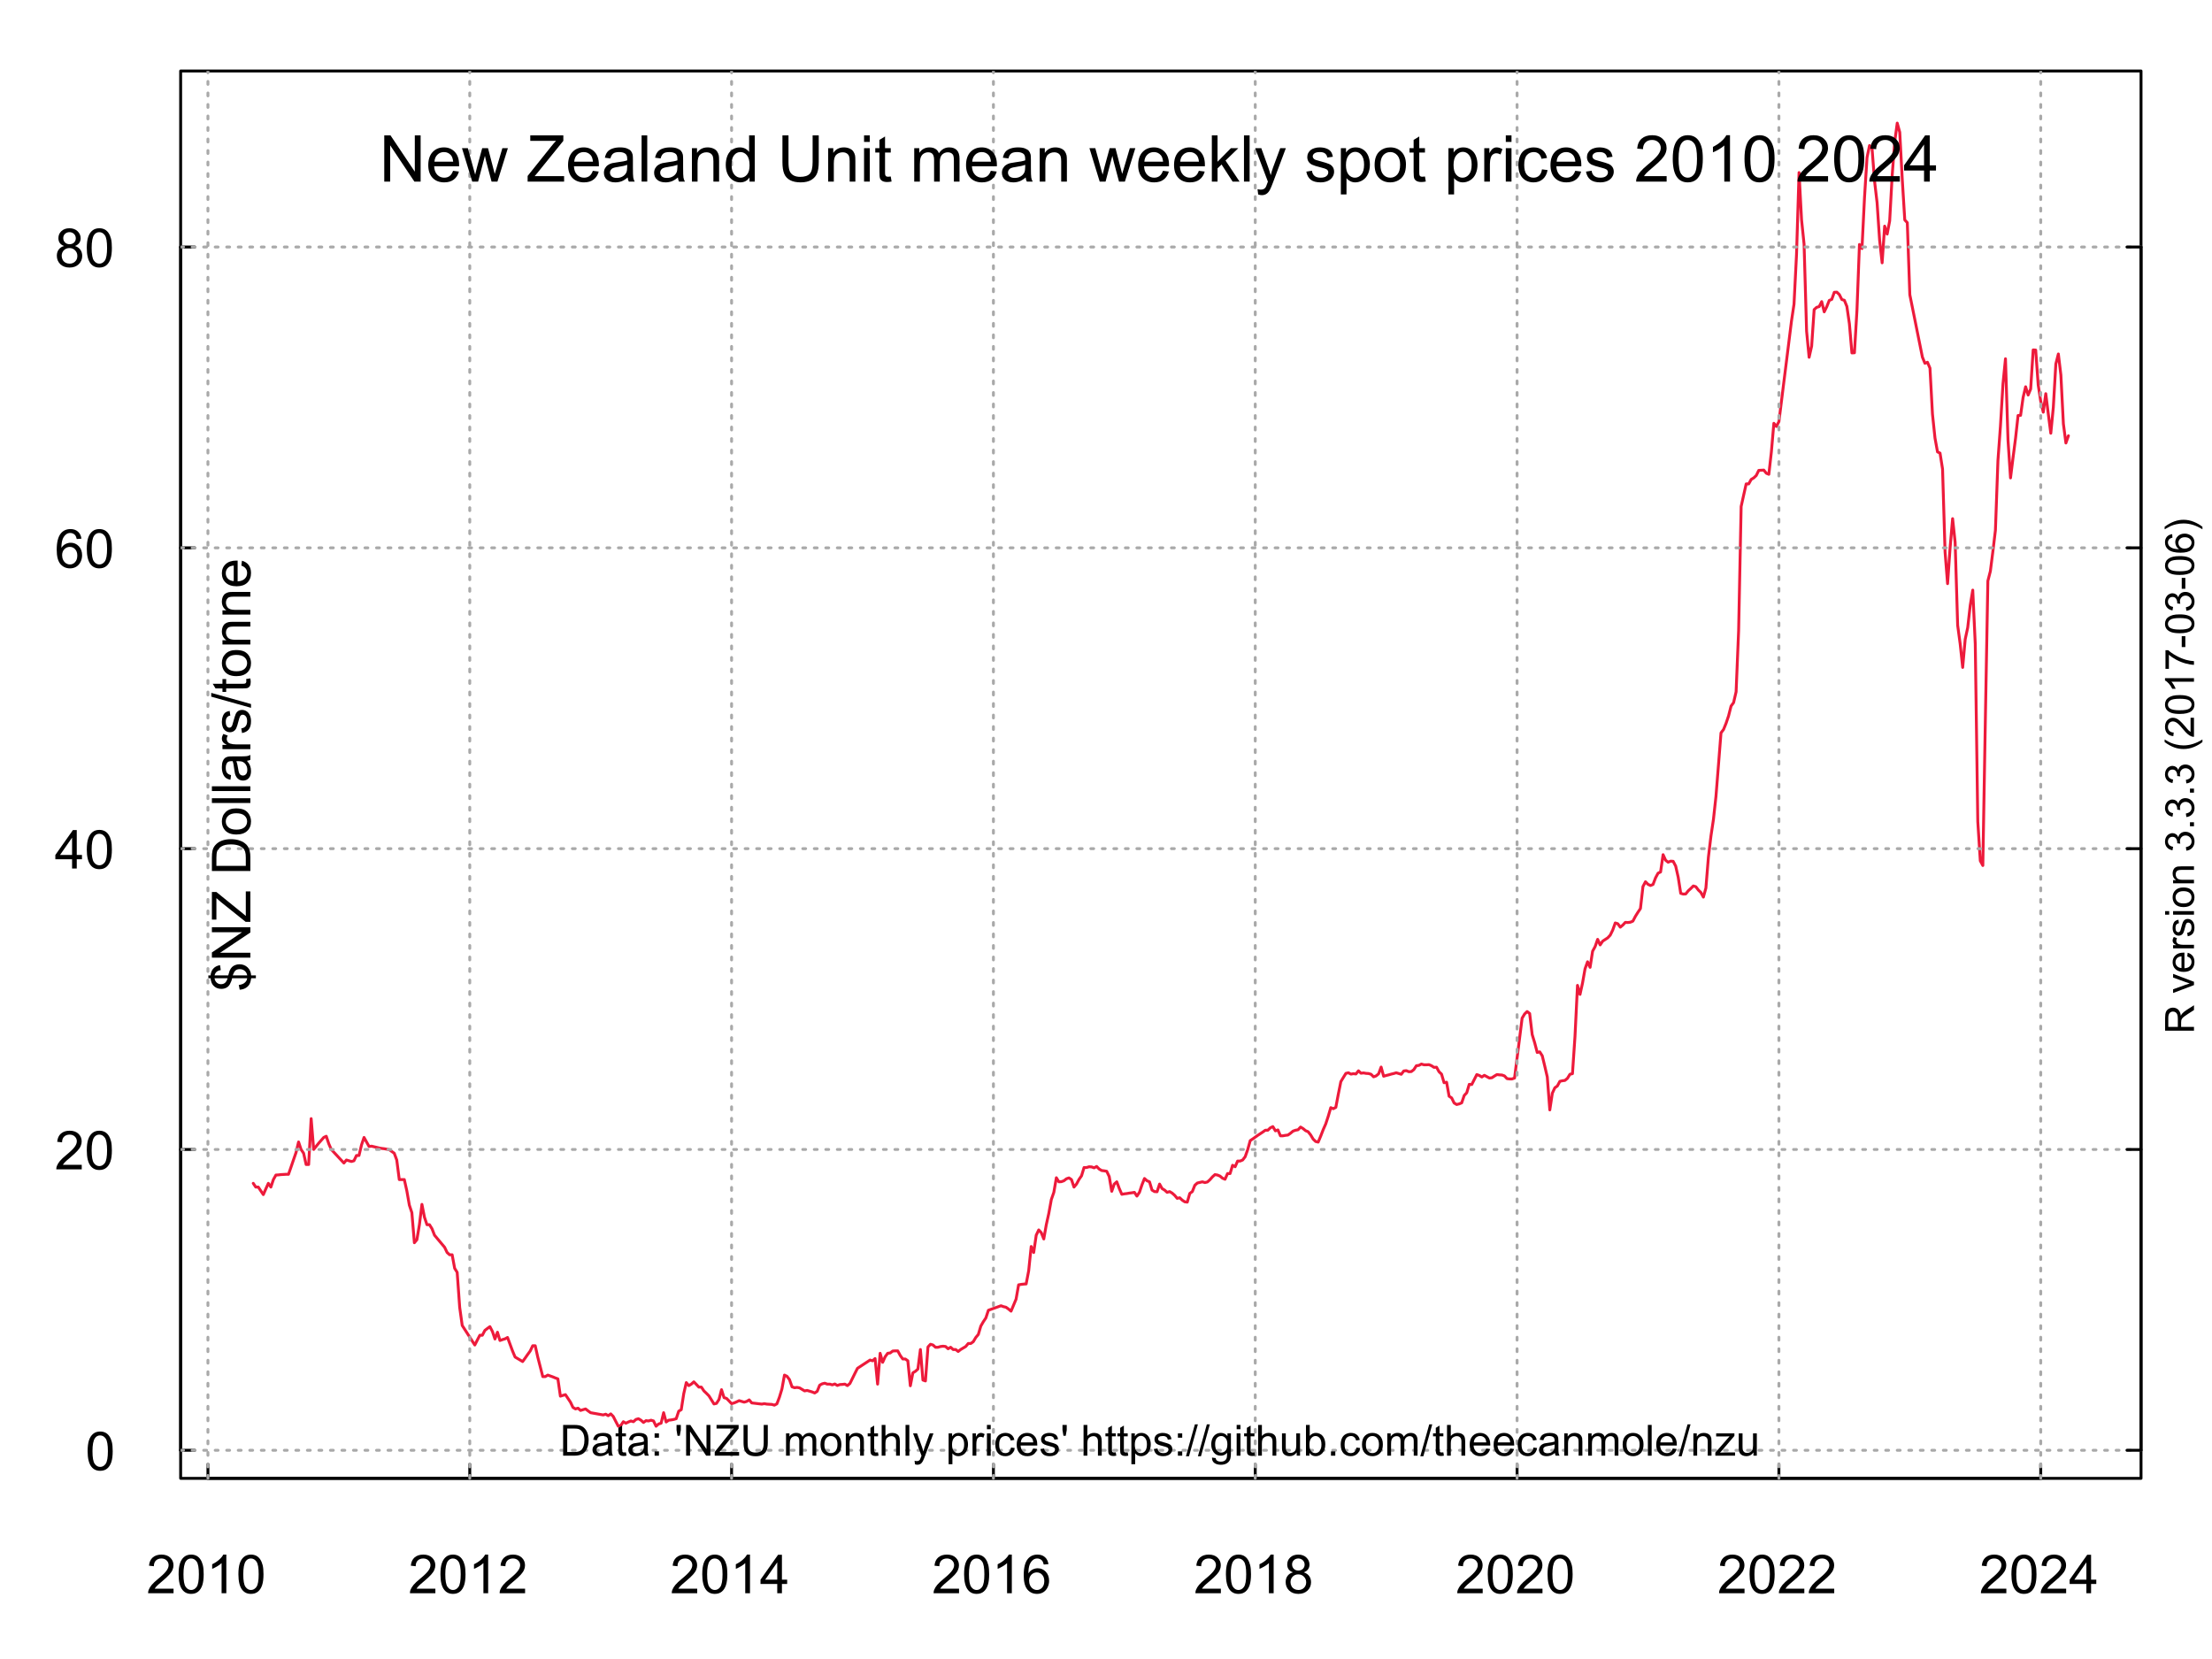<?xml version="1.0" encoding="UTF-8"?>
<svg xmlns="http://www.w3.org/2000/svg" xmlns:xlink="http://www.w3.org/1999/xlink" width="576pt" height="432pt" viewBox="0 0 576 432" version="1.1">
<defs>
<g>
<symbol overflow="visible" id="glyph0-0">
<path style="stroke:none;" d="M 1.75 0 L 1.75 -8.75 L 8.75 -8.75 L 8.75 0 Z M 1.969 -0.219 L 8.531 -0.219 L 8.531 -8.531 L 1.969 -8.531 Z M 1.969 -0.219 "/>
</symbol>
<symbol overflow="visible" id="glyph0-1">
<path style="stroke:none;" d="M 7.047 -1.188 L 7.047 0 L 0.422 0 C 0.41 -0.289 0.457 -0.578 0.562 -0.859 C 0.738 -1.305 1.008 -1.75 1.375 -2.188 C 1.746 -2.621 2.285 -3.129 2.984 -3.703 C 4.074 -4.598 4.812 -5.305 5.188 -5.828 C 5.57 -6.348 5.766 -6.844 5.766 -7.312 C 5.766 -7.801 5.586 -8.211 5.234 -8.547 C 4.891 -8.879 4.441 -9.047 3.891 -9.047 C 3.297 -9.047 2.816 -8.867 2.453 -8.516 C 2.098 -8.16 1.922 -7.664 1.922 -7.031 L 0.656 -7.172 C 0.738 -8.105 1.062 -8.82 1.625 -9.312 C 2.195 -9.809 2.957 -10.062 3.906 -10.062 C 4.871 -10.062 5.633 -9.793 6.188 -9.266 C 6.746 -8.734 7.031 -8.07 7.031 -7.281 C 7.031 -6.875 6.945 -6.477 6.781 -6.094 C 6.625 -5.707 6.352 -5.301 5.969 -4.875 C 5.594 -4.445 4.961 -3.855 4.078 -3.109 C 3.336 -2.492 2.863 -2.07 2.656 -1.844 C 2.445 -1.625 2.273 -1.402 2.141 -1.188 Z M 7.047 -1.188 "/>
</symbol>
<symbol overflow="visible" id="glyph0-2">
<path style="stroke:none;" d="M 0.578 -4.938 C 0.578 -6.121 0.695 -7.078 0.938 -7.797 C 1.184 -8.523 1.551 -9.082 2.031 -9.469 C 2.508 -9.863 3.113 -10.062 3.844 -10.062 C 4.383 -10.062 4.859 -9.949 5.266 -9.734 C 5.668 -9.516 6.004 -9.199 6.266 -8.797 C 6.535 -8.391 6.742 -7.895 6.891 -7.312 C 7.035 -6.727 7.109 -5.934 7.109 -4.938 C 7.109 -3.758 6.988 -2.809 6.75 -2.094 C 6.508 -1.375 6.148 -0.816 5.672 -0.422 C 5.191 -0.023 4.582 0.172 3.844 0.172 C 2.883 0.172 2.129 -0.176 1.578 -0.875 C 0.91 -1.707 0.578 -3.062 0.578 -4.938 Z M 1.844 -4.938 C 1.844 -3.289 2.035 -2.195 2.422 -1.656 C 2.805 -1.113 3.281 -0.844 3.844 -0.844 C 4.414 -0.844 4.895 -1.113 5.281 -1.656 C 5.664 -2.207 5.859 -3.301 5.859 -4.938 C 5.859 -6.59 5.664 -7.691 5.281 -8.234 C 4.895 -8.773 4.41 -9.047 3.828 -9.047 C 3.266 -9.047 2.816 -8.805 2.484 -8.328 C 2.055 -7.711 1.844 -6.582 1.844 -4.938 Z M 1.844 -4.938 "/>
</symbol>
<symbol overflow="visible" id="glyph0-3">
<path style="stroke:none;" d="M 5.219 0 L 3.984 0 L 3.984 -7.844 C 3.691 -7.562 3.301 -7.273 2.812 -6.984 C 2.332 -6.703 1.902 -6.492 1.531 -6.359 L 1.531 -7.547 C 2.215 -7.867 2.816 -8.258 3.328 -8.719 C 3.848 -9.176 4.211 -9.625 4.422 -10.062 L 5.219 -10.062 Z M 5.219 0 "/>
</symbol>
<symbol overflow="visible" id="glyph0-4">
<path style="stroke:none;" d="M 4.531 0 L 4.531 -2.406 L 0.172 -2.406 L 0.172 -3.531 L 4.75 -10.016 L 5.75 -10.016 L 5.75 -3.531 L 7.109 -3.531 L 7.109 -2.406 L 5.75 -2.406 L 5.75 0 Z M 4.531 -3.531 L 4.531 -8.047 L 1.391 -3.531 Z M 4.531 -3.531 "/>
</symbol>
<symbol overflow="visible" id="glyph0-5">
<path style="stroke:none;" d="M 6.969 -7.562 L 5.75 -7.469 C 5.633 -7.957 5.477 -8.312 5.281 -8.531 C 4.945 -8.871 4.535 -9.047 4.047 -9.047 C 3.648 -9.047 3.305 -8.934 3.016 -8.719 C 2.629 -8.438 2.32 -8.023 2.094 -7.484 C 1.875 -6.941 1.758 -6.168 1.75 -5.172 C 2.039 -5.617 2.398 -5.953 2.828 -6.172 C 3.262 -6.387 3.719 -6.5 4.188 -6.5 C 5.008 -6.5 5.707 -6.195 6.281 -5.594 C 6.852 -4.988 7.141 -4.207 7.141 -3.25 C 7.141 -2.625 7.004 -2.039 6.734 -1.5 C 6.461 -0.957 6.086 -0.539 5.609 -0.25 C 5.141 0.027 4.602 0.172 4 0.172 C 2.977 0.172 2.145 -0.203 1.5 -0.953 C 0.852 -1.711 0.531 -2.957 0.531 -4.688 C 0.531 -6.621 0.883 -8.035 1.594 -8.922 C 2.215 -9.68 3.062 -10.062 4.125 -10.062 C 4.914 -10.062 5.562 -9.836 6.062 -9.391 C 6.559 -8.953 6.863 -8.34 6.969 -7.562 Z M 1.938 -3.25 C 1.938 -2.82 2.023 -2.414 2.203 -2.031 C 2.387 -1.645 2.645 -1.348 2.969 -1.141 C 3.289 -0.941 3.629 -0.844 3.984 -0.844 C 4.504 -0.844 4.953 -1.051 5.328 -1.469 C 5.699 -1.883 5.891 -2.453 5.891 -3.172 C 5.891 -3.867 5.699 -4.414 5.328 -4.812 C 4.961 -5.215 4.496 -5.422 3.938 -5.422 C 3.383 -5.422 2.91 -5.215 2.516 -4.812 C 2.129 -4.414 1.938 -3.895 1.938 -3.25 Z M 1.938 -3.25 "/>
</symbol>
<symbol overflow="visible" id="glyph0-6">
<path style="stroke:none;" d="M 2.469 -5.438 C 1.957 -5.621 1.574 -5.891 1.328 -6.234 C 1.086 -6.574 0.969 -6.992 0.969 -7.484 C 0.969 -8.211 1.227 -8.82 1.75 -9.312 C 2.277 -9.809 2.977 -10.062 3.844 -10.062 C 4.715 -10.062 5.422 -9.805 5.953 -9.297 C 6.492 -8.785 6.766 -8.164 6.766 -7.438 C 6.766 -6.977 6.637 -6.574 6.391 -6.234 C 6.148 -5.891 5.777 -5.621 5.281 -5.438 C 5.895 -5.238 6.363 -4.914 6.688 -4.469 C 7.008 -4.02 7.172 -3.48 7.172 -2.859 C 7.172 -2.004 6.867 -1.285 6.266 -0.703 C 5.66 -0.117 4.863 0.172 3.875 0.172 C 2.883 0.172 2.082 -0.117 1.469 -0.703 C 0.863 -1.293 0.562 -2.031 0.562 -2.906 C 0.562 -3.551 0.727 -4.094 1.062 -4.531 C 1.395 -4.977 1.863 -5.281 2.469 -5.438 Z M 2.234 -7.516 C 2.234 -7.047 2.383 -6.66 2.688 -6.359 C 2.988 -6.055 3.383 -5.906 3.875 -5.906 C 4.352 -5.906 4.742 -6.051 5.047 -6.344 C 5.348 -6.645 5.5 -7.016 5.5 -7.453 C 5.5 -7.898 5.34 -8.273 5.031 -8.578 C 4.719 -8.887 4.324 -9.047 3.859 -9.047 C 3.391 -9.047 2.996 -8.895 2.688 -8.594 C 2.383 -8.301 2.234 -7.941 2.234 -7.516 Z M 1.828 -2.891 C 1.828 -2.535 1.91 -2.191 2.078 -1.859 C 2.242 -1.535 2.488 -1.285 2.812 -1.109 C 3.145 -0.93 3.504 -0.844 3.891 -0.844 C 4.473 -0.844 4.953 -1.031 5.328 -1.406 C 5.711 -1.777 5.906 -2.258 5.906 -2.844 C 5.906 -3.434 5.707 -3.926 5.312 -4.312 C 4.926 -4.707 4.434 -4.906 3.844 -4.906 C 3.258 -4.906 2.773 -4.711 2.391 -4.328 C 2.016 -3.941 1.828 -3.461 1.828 -2.891 Z M 1.828 -2.891 "/>
</symbol>
<symbol overflow="visible" id="glyph1-0">
<path style="stroke:none;" d="M 1.406 0 L 1.406 -7 L 7 -7 L 7 0 Z M 1.578 -0.172 L 6.828 -0.172 L 6.828 -6.828 L 1.578 -6.828 Z M 1.578 -0.172 "/>
</symbol>
<symbol overflow="visible" id="glyph1-1">
<path style="stroke:none;" d="M 0.859 0 L 0.859 -8.016 L 3.625 -8.016 C 4.246 -8.016 4.723 -7.977 5.047 -7.906 C 5.512 -7.801 5.91 -7.605 6.234 -7.328 C 6.648 -6.973 6.961 -6.512 7.172 -5.953 C 7.387 -5.398 7.5 -4.762 7.5 -4.047 C 7.5 -3.441 7.426 -2.902 7.281 -2.438 C 7.133 -1.969 6.949 -1.574 6.734 -1.266 C 6.516 -0.953 6.27 -0.707 6 -0.531 C 5.738 -0.363 5.418 -0.23 5.047 -0.141 C 4.672 -0.047 4.242 0 3.766 0 Z M 1.922 -0.953 L 3.641 -0.953 C 4.168 -0.953 4.582 -1 4.875 -1.094 C 5.176 -1.184 5.422 -1.328 5.609 -1.516 C 5.855 -1.762 6.051 -2.098 6.188 -2.516 C 6.332 -2.941 6.406 -3.457 6.406 -4.062 C 6.406 -4.902 6.262 -5.551 5.984 -6 C 5.711 -6.445 5.379 -6.75 4.984 -6.906 C 4.703 -7.02 4.242 -7.078 3.609 -7.078 L 1.922 -7.078 Z M 1.922 -0.953 "/>
</symbol>
<symbol overflow="visible" id="glyph1-2">
<path style="stroke:none;" d="M 4.531 -0.719 C 4.164 -0.406 3.809 -0.184 3.469 -0.062 C 3.133 0.059 2.773 0.125 2.391 0.125 C 1.754 0.125 1.262 -0.023 0.922 -0.328 C 0.578 -0.637 0.406 -1.039 0.406 -1.531 C 0.406 -1.809 0.469 -2.066 0.594 -2.297 C 0.727 -2.535 0.898 -2.727 1.109 -2.875 C 1.316 -3.02 1.551 -3.129 1.812 -3.203 C 2.008 -3.254 2.301 -3.301 2.688 -3.344 C 3.488 -3.434 4.078 -3.551 4.453 -3.688 C 4.453 -3.82 4.453 -3.906 4.453 -3.938 C 4.453 -4.34 4.355 -4.629 4.172 -4.797 C 3.922 -5.012 3.543 -5.125 3.047 -5.125 C 2.586 -5.125 2.246 -5.039 2.031 -4.875 C 1.812 -4.719 1.645 -4.43 1.531 -4.016 L 0.578 -4.156 C 0.66 -4.559 0.801 -4.891 1 -5.141 C 1.207 -5.398 1.5 -5.598 1.875 -5.734 C 2.246 -5.867 2.688 -5.938 3.188 -5.938 C 3.684 -5.938 4.094 -5.879 4.406 -5.766 C 4.715 -5.648 4.945 -5.504 5.094 -5.328 C 5.238 -5.148 5.336 -4.926 5.391 -4.656 C 5.418 -4.488 5.438 -4.184 5.438 -3.75 L 5.438 -2.438 C 5.438 -1.52 5.457 -0.934 5.5 -0.688 C 5.539 -0.445 5.625 -0.215 5.75 0 L 4.719 0 C 4.625 -0.207 4.559 -0.445 4.531 -0.719 Z M 4.453 -2.922 C 4.086 -2.773 3.551 -2.648 2.844 -2.547 C 2.438 -2.484 2.148 -2.414 1.984 -2.344 C 1.816 -2.27 1.684 -2.16 1.594 -2.016 C 1.5 -1.879 1.453 -1.727 1.453 -1.562 C 1.453 -1.301 1.551 -1.082 1.75 -0.906 C 1.945 -0.727 2.238 -0.641 2.625 -0.641 C 2.996 -0.641 3.332 -0.723 3.625 -0.891 C 3.926 -1.055 4.145 -1.281 4.281 -1.562 C 4.395 -1.789 4.453 -2.117 4.453 -2.547 Z M 4.453 -2.922 "/>
</symbol>
<symbol overflow="visible" id="glyph1-3">
<path style="stroke:none;" d="M 2.891 -0.875 L 3.031 -0.016 C 2.75 0.043 2.496 0.078 2.281 0.078 C 1.926 0.078 1.648 0.02 1.453 -0.094 C 1.254 -0.207 1.113 -0.352 1.031 -0.531 C 0.957 -0.715 0.922 -1.109 0.922 -1.703 L 0.922 -5.047 L 0.203 -5.047 L 0.203 -5.812 L 0.922 -5.812 L 0.922 -7.25 L 1.891 -7.844 L 1.891 -5.812 L 2.891 -5.812 L 2.891 -5.047 L 1.891 -5.047 L 1.891 -1.641 C 1.891 -1.359 1.906 -1.176 1.938 -1.094 C 1.977 -1.02 2.035 -0.957 2.109 -0.906 C 2.191 -0.863 2.305 -0.844 2.453 -0.844 C 2.566 -0.844 2.711 -0.852 2.891 -0.875 Z M 2.891 -0.875 "/>
</symbol>
<symbol overflow="visible" id="glyph1-4">
<path style="stroke:none;" d="M 1.016 -4.688 L 1.016 -5.812 L 2.141 -5.812 L 2.141 -4.688 Z M 1.016 0 L 1.016 -1.125 L 2.141 -1.125 L 2.141 0 Z M 1.016 0 "/>
</symbol>
<symbol overflow="visible" id="glyph1-5">
<path style="stroke:none;" d=""/>
</symbol>
<symbol overflow="visible" id="glyph1-6">
<path style="stroke:none;" d="M 0.75 -5.188 L 0.5 -6.672 L 0.5 -8.016 L 1.609 -8.016 L 1.609 -6.672 L 1.344 -5.188 Z M 0.75 -5.188 "/>
</symbol>
<symbol overflow="visible" id="glyph1-7">
<path style="stroke:none;" d="M 0.859 0 L 0.859 -8.016 L 1.938 -8.016 L 6.156 -1.719 L 6.156 -8.016 L 7.172 -8.016 L 7.172 0 L 6.078 0 L 1.875 -6.297 L 1.875 0 Z M 0.859 0 "/>
</symbol>
<symbol overflow="visible" id="glyph1-8">
<path style="stroke:none;" d="M 0.219 0 L 0.219 -0.984 L 4.328 -6.125 C 4.617 -6.488 4.895 -6.805 5.156 -7.078 L 0.688 -7.078 L 0.688 -8.016 L 6.438 -8.016 L 6.438 -7.078 L 1.938 -1.516 L 1.438 -0.953 L 6.562 -0.953 L 6.562 0 Z M 0.219 0 "/>
</symbol>
<symbol overflow="visible" id="glyph1-9">
<path style="stroke:none;" d="M 6.125 -8.016 L 7.188 -8.016 L 7.188 -3.391 C 7.188 -2.578 7.09 -1.93 6.906 -1.453 C 6.727 -0.984 6.398 -0.598 5.922 -0.297 C 5.453 -0.004 4.824 0.141 4.047 0.141 C 3.297 0.141 2.68 0.008 2.203 -0.25 C 1.734 -0.508 1.395 -0.883 1.188 -1.375 C 0.977 -1.863 0.875 -2.535 0.875 -3.391 L 0.875 -8.016 L 1.938 -8.016 L 1.938 -3.391 C 1.938 -2.691 2 -2.176 2.125 -1.844 C 2.258 -1.52 2.484 -1.27 2.797 -1.094 C 3.117 -0.914 3.504 -0.828 3.953 -0.828 C 4.73 -0.828 5.289 -1 5.625 -1.344 C 5.957 -1.695 6.125 -2.379 6.125 -3.391 Z M 6.125 -8.016 "/>
</symbol>
<symbol overflow="visible" id="glyph1-10">
<path style="stroke:none;" d="M 0.734 0 L 0.734 -5.812 L 1.625 -5.812 L 1.625 -5 C 1.801 -5.277 2.039 -5.504 2.344 -5.672 C 2.645 -5.848 2.988 -5.938 3.375 -5.938 C 3.809 -5.938 4.164 -5.848 4.438 -5.672 C 4.715 -5.492 4.91 -5.242 5.016 -4.922 C 5.48 -5.598 6.082 -5.938 6.812 -5.938 C 7.395 -5.938 7.836 -5.773 8.141 -5.453 C 8.449 -5.141 8.609 -4.648 8.609 -3.984 L 8.609 0 L 7.625 0 L 7.625 -3.656 C 7.625 -4.051 7.59 -4.332 7.531 -4.5 C 7.469 -4.676 7.352 -4.816 7.188 -4.922 C 7.02 -5.035 6.82 -5.094 6.594 -5.094 C 6.188 -5.094 5.848 -4.949 5.578 -4.672 C 5.305 -4.398 5.172 -3.965 5.172 -3.375 L 5.172 0 L 4.188 0 L 4.188 -3.781 C 4.188 -4.215 4.102 -4.547 3.938 -4.766 C 3.781 -4.98 3.52 -5.094 3.156 -5.094 C 2.883 -5.094 2.629 -5.02 2.391 -4.875 C 2.16 -4.727 1.988 -4.512 1.875 -4.234 C 1.77 -3.953 1.719 -3.543 1.719 -3.016 L 1.719 0 Z M 0.734 0 "/>
</symbol>
<symbol overflow="visible" id="glyph1-11">
<path style="stroke:none;" d="M 0.375 -2.906 C 0.375 -3.977 0.672 -4.773 1.266 -5.297 C 1.762 -5.723 2.375 -5.938 3.094 -5.938 C 3.895 -5.938 4.547 -5.676 5.047 -5.156 C 5.555 -4.633 5.812 -3.91 5.812 -2.984 C 5.812 -2.234 5.695 -1.645 5.469 -1.219 C 5.25 -0.789 4.926 -0.457 4.5 -0.219 C 4.07 0.008 3.602 0.125 3.094 0.125 C 2.281 0.125 1.621 -0.133 1.125 -0.656 C 0.625 -1.176 0.375 -1.926 0.375 -2.906 Z M 1.391 -2.906 C 1.391 -2.156 1.551 -1.59 1.875 -1.219 C 2.195 -0.852 2.602 -0.672 3.094 -0.672 C 3.582 -0.672 3.988 -0.859 4.312 -1.234 C 4.633 -1.605 4.797 -2.176 4.797 -2.938 C 4.797 -3.652 4.633 -4.195 4.312 -4.562 C 3.988 -4.934 3.582 -5.125 3.094 -5.125 C 2.602 -5.125 2.195 -4.934 1.875 -4.562 C 1.551 -4.195 1.391 -3.645 1.391 -2.906 Z M 1.391 -2.906 "/>
</symbol>
<symbol overflow="visible" id="glyph1-12">
<path style="stroke:none;" d="M 0.734 0 L 0.734 -5.812 L 1.625 -5.812 L 1.625 -4.984 C 2.051 -5.617 2.664 -5.938 3.469 -5.938 C 3.82 -5.938 4.145 -5.871 4.438 -5.75 C 4.727 -5.625 4.945 -5.457 5.094 -5.25 C 5.238 -5.051 5.344 -4.809 5.406 -4.531 C 5.434 -4.344 5.453 -4.023 5.453 -3.578 L 5.453 0 L 4.469 0 L 4.469 -3.531 C 4.469 -3.934 4.43 -4.238 4.359 -4.438 C 4.285 -4.633 4.148 -4.789 3.953 -4.906 C 3.754 -5.027 3.523 -5.094 3.266 -5.094 C 2.848 -5.094 2.48 -4.957 2.172 -4.688 C 1.867 -4.414 1.719 -3.91 1.719 -3.172 L 1.719 0 Z M 0.734 0 "/>
</symbol>
<symbol overflow="visible" id="glyph1-13">
<path style="stroke:none;" d="M 0.734 0 L 0.734 -8.016 L 1.719 -8.016 L 1.719 -5.141 C 2.176 -5.668 2.758 -5.938 3.469 -5.938 C 3.895 -5.938 4.266 -5.852 4.578 -5.688 C 4.898 -5.52 5.129 -5.285 5.266 -4.984 C 5.398 -4.68 5.469 -4.246 5.469 -3.688 L 5.469 0 L 4.484 0 L 4.484 -3.688 C 4.484 -4.176 4.371 -4.531 4.156 -4.75 C 3.945 -4.977 3.648 -5.094 3.266 -5.094 C 2.973 -5.094 2.695 -5.012 2.438 -4.859 C 2.176 -4.711 1.988 -4.508 1.875 -4.25 C 1.77 -3.988 1.719 -3.629 1.719 -3.172 L 1.719 0 Z M 0.734 0 "/>
</symbol>
<symbol overflow="visible" id="glyph1-14">
<path style="stroke:none;" d="M 0.719 0 L 0.719 -8.016 L 1.703 -8.016 L 1.703 0 Z M 0.719 0 "/>
</symbol>
<symbol overflow="visible" id="glyph1-15">
<path style="stroke:none;" d="M 0.688 2.234 L 0.578 1.312 C 0.793 1.371 0.988 1.406 1.156 1.406 C 1.371 1.406 1.547 1.367 1.672 1.297 C 1.805 1.223 1.914 1.117 2 0.984 C 2.059 0.891 2.16 0.645 2.297 0.25 C 2.316 0.195 2.348 0.117 2.391 0.016 L 0.188 -5.812 L 1.234 -5.812 L 2.453 -2.438 C 2.605 -2.02 2.75 -1.57 2.875 -1.094 C 2.988 -1.551 3.125 -1.992 3.281 -2.422 L 4.516 -5.812 L 5.5 -5.812 L 3.297 0.094 C 3.055 0.738 2.867 1.18 2.734 1.422 C 2.566 1.742 2.367 1.977 2.141 2.125 C 1.91 2.277 1.637 2.359 1.328 2.359 C 1.141 2.359 0.926 2.316 0.688 2.234 Z M 0.688 2.234 "/>
</symbol>
<symbol overflow="visible" id="glyph1-16">
<path style="stroke:none;" d="M 0.734 2.219 L 0.734 -5.812 L 1.641 -5.812 L 1.641 -5.047 C 1.848 -5.348 2.082 -5.57 2.344 -5.719 C 2.613 -5.863 2.941 -5.938 3.328 -5.938 C 3.816 -5.938 4.25 -5.805 4.625 -5.547 C 5.008 -5.297 5.297 -4.934 5.484 -4.469 C 5.68 -4.008 5.781 -3.504 5.781 -2.953 C 5.781 -2.359 5.668 -1.82 5.453 -1.344 C 5.242 -0.863 4.934 -0.496 4.531 -0.25 C 4.125 0 3.695 0.125 3.25 0.125 C 2.914 0.125 2.617 0.055 2.359 -0.078 C 2.098 -0.211 1.883 -0.391 1.719 -0.609 L 1.719 2.219 Z M 1.625 -2.875 C 1.625 -2.125 1.773 -1.566 2.078 -1.203 C 2.379 -0.848 2.75 -0.672 3.188 -0.672 C 3.621 -0.672 4 -0.852 4.312 -1.219 C 4.621 -1.59 4.781 -2.172 4.781 -2.953 C 4.781 -3.691 4.621 -4.242 4.312 -4.609 C 4.008 -4.98 3.648 -5.172 3.234 -5.172 C 2.805 -5.172 2.43 -4.973 2.109 -4.578 C 1.785 -4.191 1.625 -3.621 1.625 -2.875 Z M 1.625 -2.875 "/>
</symbol>
<symbol overflow="visible" id="glyph1-17">
<path style="stroke:none;" d="M 0.734 0 L 0.734 -5.812 L 1.609 -5.812 L 1.609 -4.922 C 1.836 -5.336 2.047 -5.609 2.234 -5.734 C 2.43 -5.867 2.645 -5.938 2.875 -5.938 C 3.207 -5.938 3.547 -5.832 3.891 -5.625 L 3.547 -4.703 C 3.305 -4.848 3.066 -4.922 2.828 -4.922 C 2.609 -4.922 2.41 -4.852 2.234 -4.719 C 2.066 -4.594 1.945 -4.414 1.875 -4.188 C 1.77 -3.844 1.719 -3.461 1.719 -3.047 L 1.719 0 Z M 0.734 0 "/>
</symbol>
<symbol overflow="visible" id="glyph1-18">
<path style="stroke:none;" d="M 0.75 -6.891 L 0.75 -8.016 L 1.734 -8.016 L 1.734 -6.891 Z M 0.75 0 L 0.75 -5.812 L 1.734 -5.812 L 1.734 0 Z M 0.75 0 "/>
</symbol>
<symbol overflow="visible" id="glyph1-19">
<path style="stroke:none;" d="M 4.531 -2.125 L 5.5 -2 C 5.395 -1.332 5.121 -0.809 4.688 -0.438 C 4.25 -0.062 3.711 0.125 3.078 0.125 C 2.285 0.125 1.645 -0.129 1.156 -0.641 C 0.676 -1.16 0.438 -1.91 0.438 -2.891 C 0.438 -3.512 0.539 -4.062 0.75 -4.531 C 0.957 -4.996 1.27 -5.348 1.688 -5.578 C 2.113 -5.816 2.578 -5.938 3.078 -5.938 C 3.711 -5.938 4.227 -5.773 4.625 -5.453 C 5.027 -5.141 5.289 -4.691 5.406 -4.109 L 4.453 -3.953 C 4.359 -4.348 4.191 -4.641 3.953 -4.828 C 3.723 -5.023 3.445 -5.125 3.125 -5.125 C 2.625 -5.125 2.215 -4.945 1.906 -4.594 C 1.602 -4.238 1.453 -3.676 1.453 -2.906 C 1.453 -2.125 1.598 -1.555 1.891 -1.203 C 2.191 -0.848 2.582 -0.672 3.062 -0.672 C 3.457 -0.672 3.781 -0.789 4.031 -1.031 C 4.289 -1.27 4.457 -1.633 4.531 -2.125 Z M 4.531 -2.125 "/>
</symbol>
<symbol overflow="visible" id="glyph1-20">
<path style="stroke:none;" d="M 4.719 -1.875 L 5.734 -1.75 C 5.566 -1.156 5.262 -0.691 4.828 -0.359 C 4.398 -0.035 3.848 0.125 3.172 0.125 C 2.328 0.125 1.652 -0.133 1.156 -0.656 C 0.656 -1.176 0.406 -1.91 0.406 -2.859 C 0.406 -3.836 0.656 -4.594 1.156 -5.125 C 1.664 -5.664 2.32 -5.938 3.125 -5.938 C 3.895 -5.938 4.523 -5.668 5.016 -5.141 C 5.512 -4.617 5.766 -3.879 5.766 -2.922 C 5.766 -2.859 5.766 -2.77 5.766 -2.656 L 1.422 -2.656 C 1.461 -2.02 1.645 -1.527 1.969 -1.188 C 2.289 -0.844 2.695 -0.672 3.188 -0.672 C 3.539 -0.672 3.844 -0.766 4.094 -0.953 C 4.352 -1.148 4.562 -1.457 4.719 -1.875 Z M 1.484 -3.469 L 4.719 -3.469 C 4.676 -3.957 4.555 -4.32 4.359 -4.562 C 4.047 -4.934 3.637 -5.125 3.141 -5.125 C 2.68 -5.125 2.293 -4.973 1.984 -4.672 C 1.68 -4.367 1.512 -3.965 1.484 -3.469 Z M 1.484 -3.469 "/>
</symbol>
<symbol overflow="visible" id="glyph1-21">
<path style="stroke:none;" d="M 0.344 -1.734 L 1.312 -1.891 C 1.371 -1.492 1.531 -1.191 1.781 -0.984 C 2.027 -0.773 2.379 -0.672 2.828 -0.672 C 3.273 -0.672 3.609 -0.766 3.828 -0.953 C 4.043 -1.137 4.156 -1.359 4.156 -1.609 C 4.156 -1.824 4.059 -2 3.875 -2.125 C 3.738 -2.215 3.398 -2.332 2.859 -2.469 C 2.141 -2.645 1.637 -2.801 1.359 -2.938 C 1.078 -3.07 0.863 -3.254 0.719 -3.484 C 0.582 -3.723 0.516 -3.984 0.516 -4.266 C 0.516 -4.523 0.57 -4.766 0.688 -4.984 C 0.801 -5.199 0.961 -5.383 1.172 -5.531 C 1.324 -5.645 1.535 -5.738 1.797 -5.812 C 2.055 -5.895 2.336 -5.938 2.641 -5.938 C 3.098 -5.938 3.5 -5.867 3.844 -5.734 C 4.184 -5.609 4.441 -5.43 4.609 -5.203 C 4.773 -4.984 4.891 -4.684 4.953 -4.312 L 3.984 -4.172 C 3.941 -4.473 3.816 -4.707 3.609 -4.875 C 3.398 -5.039 3.102 -5.125 2.719 -5.125 C 2.27 -5.125 1.945 -5.051 1.75 -4.906 C 1.551 -4.758 1.453 -4.582 1.453 -4.375 C 1.453 -4.25 1.492 -4.133 1.578 -4.031 C 1.66 -3.926 1.785 -3.84 1.953 -3.781 C 2.055 -3.738 2.348 -3.648 2.828 -3.516 C 3.523 -3.336 4.008 -3.184 4.281 -3.062 C 4.559 -2.945 4.781 -2.773 4.938 -2.547 C 5.09 -2.316 5.172 -2.035 5.172 -1.703 C 5.172 -1.379 5.07 -1.07 4.875 -0.781 C 4.688 -0.488 4.41 -0.262 4.047 -0.109 C 3.691 0.043 3.285 0.125 2.828 0.125 C 2.078 0.125 1.504 -0.031 1.109 -0.344 C 0.711 -0.652 0.457 -1.117 0.344 -1.734 Z M 0.344 -1.734 "/>
</symbol>
<symbol overflow="visible" id="glyph1-22">
<path style="stroke:none;" d="M 0 0.141 L 2.328 -8.156 L 3.109 -8.156 L 0.797 0.141 Z M 0 0.141 "/>
</symbol>
<symbol overflow="visible" id="glyph1-23">
<path style="stroke:none;" d="M 0.562 0.484 L 1.516 0.625 C 1.555 0.914 1.664 1.129 1.844 1.266 C 2.09 1.449 2.426 1.547 2.844 1.547 C 3.301 1.547 3.656 1.449 3.906 1.266 C 4.152 1.086 4.32 0.832 4.406 0.5 C 4.457 0.301 4.484 -0.117 4.484 -0.766 C 4.047 -0.254 3.508 0 2.875 0 C 2.07 0 1.449 -0.285 1.016 -0.859 C 0.578 -1.441 0.359 -2.133 0.359 -2.938 C 0.359 -3.488 0.457 -4 0.656 -4.469 C 0.863 -4.934 1.156 -5.297 1.531 -5.547 C 1.914 -5.805 2.363 -5.938 2.875 -5.938 C 3.559 -5.938 4.129 -5.66 4.578 -5.109 L 4.578 -5.812 L 5.484 -5.812 L 5.484 -0.781 C 5.484 0.113 5.387 0.75 5.203 1.125 C 5.016 1.508 4.723 1.812 4.328 2.031 C 3.93 2.246 3.441 2.359 2.859 2.359 C 2.16 2.359 1.598 2.199 1.172 1.891 C 0.742 1.578 0.539 1.105 0.562 0.484 Z M 1.375 -3.016 C 1.375 -2.242 1.523 -1.68 1.828 -1.328 C 2.129 -0.984 2.508 -0.812 2.969 -0.812 C 3.414 -0.812 3.789 -0.984 4.094 -1.328 C 4.402 -1.68 4.562 -2.227 4.562 -2.969 C 4.562 -3.684 4.398 -4.223 4.078 -4.578 C 3.766 -4.941 3.387 -5.125 2.953 -5.125 C 2.516 -5.125 2.137 -4.945 1.828 -4.594 C 1.523 -4.238 1.375 -3.711 1.375 -3.016 Z M 1.375 -3.016 "/>
</symbol>
<symbol overflow="visible" id="glyph1-24">
<path style="stroke:none;" d="M 4.547 0 L 4.547 -0.859 C 4.098 -0.203 3.48 0.125 2.703 0.125 C 2.359 0.125 2.035 0.059 1.734 -0.062 C 1.441 -0.195 1.223 -0.363 1.078 -0.562 C 0.93 -0.758 0.832 -1.004 0.781 -1.297 C 0.738 -1.48 0.719 -1.785 0.719 -2.203 L 0.719 -5.812 L 1.703 -5.812 L 1.703 -2.594 C 1.703 -2.07 1.723 -1.723 1.766 -1.547 C 1.824 -1.285 1.957 -1.082 2.156 -0.938 C 2.352 -0.789 2.602 -0.719 2.906 -0.719 C 3.195 -0.719 3.473 -0.789 3.734 -0.938 C 3.992 -1.09 4.176 -1.301 4.281 -1.562 C 4.383 -1.82 4.438 -2.203 4.438 -2.703 L 4.438 -5.812 L 5.422 -5.812 L 5.422 0 Z M 4.547 0 "/>
</symbol>
<symbol overflow="visible" id="glyph1-25">
<path style="stroke:none;" d="M 1.641 0 L 0.734 0 L 0.734 -8.016 L 1.719 -8.016 L 1.719 -5.156 C 2.133 -5.676 2.664 -5.938 3.312 -5.938 C 3.664 -5.938 4 -5.863 4.312 -5.719 C 4.633 -5.582 4.898 -5.379 5.109 -5.109 C 5.316 -4.848 5.477 -4.535 5.594 -4.172 C 5.707 -3.805 5.766 -3.414 5.766 -3 C 5.766 -2 5.52 -1.227 5.031 -0.688 C 4.539 -0.145 3.949 0.125 3.266 0.125 C 2.578 0.125 2.035 -0.16 1.641 -0.734 Z M 1.641 -2.953 C 1.641 -2.254 1.734 -1.746 1.922 -1.438 C 2.23 -0.926 2.648 -0.672 3.172 -0.672 C 3.605 -0.672 3.984 -0.859 4.297 -1.234 C 4.605 -1.605 4.766 -2.164 4.766 -2.906 C 4.766 -3.664 4.613 -4.223 4.312 -4.578 C 4.008 -4.941 3.645 -5.125 3.219 -5.125 C 2.789 -5.125 2.418 -4.934 2.109 -4.562 C 1.797 -4.195 1.641 -3.66 1.641 -2.953 Z M 1.641 -2.953 "/>
</symbol>
<symbol overflow="visible" id="glyph1-26">
<path style="stroke:none;" d="M 1.016 0 L 1.016 -1.125 L 2.141 -1.125 L 2.141 0 Z M 1.016 0 "/>
</symbol>
<symbol overflow="visible" id="glyph1-27">
<path style="stroke:none;" d="M 0.219 0 L 0.219 -0.797 L 3.922 -5.047 C 3.492 -5.023 3.121 -5.016 2.812 -5.016 L 0.438 -5.016 L 0.438 -5.812 L 5.188 -5.812 L 5.188 -5.156 L 2.047 -1.469 L 1.438 -0.797 C 1.871 -0.824 2.285 -0.844 2.672 -0.844 L 5.359 -0.844 L 5.359 0 Z M 0.219 0 "/>
</symbol>
<symbol overflow="visible" id="glyph2-0">
<path style="stroke:none;" d="M 2.094 0 L 2.094 -10.5 L 10.5 -10.5 L 10.5 0 Z M 2.359 -0.266 L 10.234 -0.266 L 10.234 -10.234 L 2.359 -10.234 Z M 2.359 -0.266 "/>
</symbol>
<symbol overflow="visible" id="glyph2-1">
<path style="stroke:none;" d="M 1.281 0 L 1.281 -12.031 L 2.906 -12.031 L 9.234 -2.578 L 9.234 -12.031 L 10.75 -12.031 L 10.75 0 L 9.125 0 L 2.812 -9.453 L 2.812 0 Z M 1.281 0 "/>
</symbol>
<symbol overflow="visible" id="glyph2-2">
<path style="stroke:none;" d="M 7.062 -2.812 L 8.594 -2.609 C 8.352 -1.723 7.902 -1.027 7.25 -0.531 C 6.602 -0.039 5.773 0.203 4.766 0.203 C 3.492 0.203 2.48 -0.188 1.734 -0.969 C 0.984 -1.758 0.609 -2.863 0.609 -4.281 C 0.609 -5.746 0.984 -6.883 1.734 -7.688 C 2.492 -8.496 3.477 -8.906 4.688 -8.906 C 5.852 -8.906 6.801 -8.508 7.531 -7.719 C 8.27 -6.926 8.641 -5.809 8.641 -4.375 C 8.641 -4.281 8.641 -4.148 8.641 -3.984 L 2.141 -3.984 C 2.191 -3.023 2.461 -2.289 2.953 -1.781 C 3.441 -1.27 4.047 -1.016 4.766 -1.016 C 5.305 -1.016 5.77 -1.156 6.156 -1.438 C 6.539 -1.727 6.844 -2.188 7.062 -2.812 Z M 2.219 -5.188 L 7.094 -5.188 C 7.02 -5.926 6.832 -6.477 6.531 -6.844 C 6.062 -7.402 5.449 -7.688 4.703 -7.688 C 4.023 -7.688 3.449 -7.457 2.984 -7 C 2.523 -6.551 2.27 -5.945 2.219 -5.188 Z M 2.219 -5.188 "/>
</symbol>
<symbol overflow="visible" id="glyph2-3">
<path style="stroke:none;" d="M 2.719 0 L 0.047 -8.703 L 1.578 -8.703 L 2.953 -3.688 L 3.484 -1.812 C 3.504 -1.902 3.648 -2.504 3.922 -3.609 L 5.312 -8.703 L 6.828 -8.703 L 8.141 -3.656 L 8.578 -2 L 9.078 -3.672 L 10.562 -8.703 L 12 -8.703 L 9.281 0 L 7.75 0 L 6.359 -5.219 L 6.016 -6.703 L 4.25 0 Z M 2.719 0 "/>
</symbol>
<symbol overflow="visible" id="glyph2-4">
<path style="stroke:none;" d=""/>
</symbol>
<symbol overflow="visible" id="glyph2-5">
<path style="stroke:none;" d="M 0.344 0 L 0.344 -1.469 L 6.5 -9.172 C 6.934 -9.723 7.352 -10.203 7.75 -10.609 L 1.031 -10.609 L 1.031 -12.031 L 9.641 -12.031 L 9.641 -10.609 L 2.891 -2.266 L 2.172 -1.422 L 9.844 -1.422 L 9.844 0 Z M 0.344 0 "/>
</symbol>
<symbol overflow="visible" id="glyph2-6">
<path style="stroke:none;" d="M 6.797 -1.078 C 6.242 -0.609 5.711 -0.273 5.203 -0.078 C 4.703 0.105 4.16 0.203 3.578 0.203 C 2.629 0.203 1.895 -0.031 1.375 -0.5 C 0.863 -0.965 0.609 -1.566 0.609 -2.297 C 0.609 -2.723 0.703 -3.113 0.891 -3.469 C 1.086 -3.82 1.344 -4.102 1.656 -4.312 C 1.965 -4.527 2.32 -4.691 2.719 -4.797 C 3.008 -4.867 3.445 -4.941 4.031 -5.016 C 5.227 -5.16 6.109 -5.332 6.672 -5.531 C 6.672 -5.727 6.672 -5.852 6.672 -5.906 C 6.672 -6.508 6.535 -6.938 6.266 -7.188 C 5.879 -7.52 5.316 -7.688 4.578 -7.688 C 3.879 -7.688 3.363 -7.559 3.031 -7.312 C 2.707 -7.07 2.461 -6.645 2.297 -6.031 L 0.859 -6.219 C 0.992 -6.84 1.207 -7.344 1.5 -7.719 C 1.801 -8.102 2.238 -8.395 2.812 -8.594 C 3.383 -8.801 4.047 -8.906 4.797 -8.906 C 5.535 -8.906 6.133 -8.816 6.594 -8.641 C 7.059 -8.461 7.406 -8.242 7.625 -7.984 C 7.84 -7.723 8 -7.387 8.094 -6.984 C 8.133 -6.734 8.156 -6.277 8.156 -5.625 L 8.156 -3.656 C 8.156 -2.281 8.188 -1.41 8.25 -1.047 C 8.309 -0.68 8.438 -0.332 8.625 0 L 7.094 0 C 6.938 -0.301 6.836 -0.66 6.797 -1.078 Z M 6.672 -4.375 C 6.129 -4.156 5.32 -3.965 4.25 -3.812 C 3.645 -3.727 3.215 -3.629 2.969 -3.516 C 2.719 -3.41 2.523 -3.246 2.391 -3.031 C 2.254 -2.82 2.188 -2.59 2.188 -2.344 C 2.188 -1.945 2.332 -1.613 2.625 -1.344 C 2.926 -1.082 3.363 -0.953 3.938 -0.953 C 4.508 -0.953 5.016 -1.078 5.453 -1.328 C 5.898 -1.574 6.227 -1.922 6.438 -2.359 C 6.59 -2.691 6.672 -3.18 6.672 -3.828 Z M 6.672 -4.375 "/>
</symbol>
<symbol overflow="visible" id="glyph2-7">
<path style="stroke:none;" d="M 1.078 0 L 1.078 -12.031 L 2.547 -12.031 L 2.547 0 Z M 1.078 0 "/>
</symbol>
<symbol overflow="visible" id="glyph2-8">
<path style="stroke:none;" d="M 1.109 0 L 1.109 -8.703 L 2.438 -8.703 L 2.438 -7.469 C 3.07 -8.426 3.992 -8.906 5.203 -8.906 C 5.73 -8.906 6.219 -8.809 6.656 -8.625 C 7.09 -8.438 7.422 -8.184 7.641 -7.875 C 7.855 -7.57 8.016 -7.211 8.109 -6.797 C 8.16 -6.516 8.188 -6.035 8.188 -5.359 L 8.188 0 L 6.703 0 L 6.703 -5.297 C 6.703 -5.898 6.645 -6.348 6.531 -6.641 C 6.414 -6.941 6.211 -7.18 5.922 -7.359 C 5.629 -7.535 5.285 -7.625 4.891 -7.625 C 4.266 -7.625 3.723 -7.426 3.266 -7.031 C 2.805 -6.633 2.578 -5.871 2.578 -4.75 L 2.578 0 Z M 1.109 0 "/>
</symbol>
<symbol overflow="visible" id="glyph2-9">
<path style="stroke:none;" d="M 6.766 0 L 6.766 -1.094 C 6.211 -0.227 5.398 0.203 4.328 0.203 C 3.629 0.203 2.988 0.008 2.406 -0.375 C 1.82 -0.758 1.367 -1.297 1.047 -1.984 C 0.734 -2.668 0.578 -3.457 0.578 -4.344 C 0.578 -5.215 0.719 -6.008 1 -6.719 C 1.289 -7.426 1.727 -7.969 2.312 -8.344 C 2.895 -8.715 3.539 -8.906 4.25 -8.906 C 4.777 -8.906 5.25 -8.793 5.656 -8.578 C 6.07 -8.359 6.406 -8.066 6.656 -7.703 L 6.656 -12.031 L 8.125 -12.031 L 8.125 0 Z M 2.094 -4.344 C 2.094 -3.227 2.328 -2.395 2.797 -1.844 C 3.262 -1.289 3.82 -1.016 4.469 -1.016 C 5.102 -1.016 5.645 -1.273 6.094 -1.797 C 6.551 -2.324 6.781 -3.133 6.781 -4.219 C 6.781 -5.414 6.551 -6.289 6.094 -6.844 C 5.633 -7.402 5.066 -7.688 4.391 -7.688 C 3.734 -7.688 3.184 -7.414 2.75 -6.875 C 2.312 -6.344 2.094 -5.496 2.094 -4.344 Z M 2.094 -4.344 "/>
</symbol>
<symbol overflow="visible" id="glyph2-10">
<path style="stroke:none;" d="M 9.188 -12.031 L 10.781 -12.031 L 10.781 -5.078 C 10.781 -3.867 10.637 -2.902 10.359 -2.188 C 10.086 -1.477 9.59 -0.898 8.875 -0.453 C 8.164 -0.016 7.23 0.203 6.078 0.203 C 4.953 0.203 4.027 0.008 3.312 -0.375 C 2.594 -0.758 2.082 -1.32 1.781 -2.062 C 1.477 -2.801 1.328 -3.805 1.328 -5.078 L 1.328 -12.031 L 2.906 -12.031 L 2.906 -5.078 C 2.906 -4.035 3.004 -3.262 3.203 -2.766 C 3.398 -2.273 3.734 -1.895 4.203 -1.625 C 4.668 -1.363 5.25 -1.234 5.938 -1.234 C 7.102 -1.234 7.938 -1.5 8.438 -2.031 C 8.934 -2.559 9.188 -3.578 9.188 -5.078 Z M 9.188 -12.031 "/>
</symbol>
<symbol overflow="visible" id="glyph2-11">
<path style="stroke:none;" d="M 1.109 -10.328 L 1.109 -12.031 L 2.594 -12.031 L 2.594 -10.328 Z M 1.109 0 L 1.109 -8.703 L 2.594 -8.703 L 2.594 0 Z M 1.109 0 "/>
</symbol>
<symbol overflow="visible" id="glyph2-12">
<path style="stroke:none;" d="M 4.328 -1.328 L 4.547 -0.016 C 4.129 0.066 3.754 0.109 3.422 0.109 C 2.891 0.109 2.473 0.023 2.172 -0.141 C 1.879 -0.305 1.668 -0.523 1.547 -0.797 C 1.43 -1.074 1.375 -1.66 1.375 -2.547 L 1.375 -7.562 L 0.297 -7.562 L 0.297 -8.703 L 1.375 -8.703 L 1.375 -10.859 L 2.844 -11.75 L 2.844 -8.703 L 4.328 -8.703 L 4.328 -7.562 L 2.844 -7.562 L 2.844 -2.469 C 2.844 -2.051 2.867 -1.777 2.922 -1.656 C 2.973 -1.531 3.055 -1.43 3.172 -1.359 C 3.293 -1.297 3.469 -1.266 3.688 -1.266 C 3.84 -1.266 4.055 -1.285 4.328 -1.328 Z M 4.328 -1.328 "/>
</symbol>
<symbol overflow="visible" id="glyph2-13">
<path style="stroke:none;" d="M 1.109 0 L 1.109 -8.703 L 2.422 -8.703 L 2.422 -7.484 C 2.699 -7.91 3.066 -8.254 3.516 -8.516 C 3.973 -8.773 4.488 -8.906 5.062 -8.906 C 5.707 -8.906 6.238 -8.77 6.656 -8.5 C 7.07 -8.238 7.363 -7.863 7.531 -7.375 C 8.215 -8.395 9.113 -8.906 10.219 -8.906 C 11.082 -8.906 11.742 -8.664 12.203 -8.188 C 12.668 -7.707 12.906 -6.973 12.906 -5.984 L 12.906 0 L 11.438 0 L 11.438 -5.484 C 11.438 -6.074 11.387 -6.504 11.297 -6.766 C 11.203 -7.023 11.027 -7.234 10.781 -7.391 C 10.531 -7.543 10.23 -7.625 9.891 -7.625 C 9.273 -7.625 8.762 -7.418 8.359 -7.016 C 7.961 -6.609 7.766 -5.957 7.766 -5.062 L 7.766 0 L 6.281 0 L 6.281 -5.656 C 6.281 -6.309 6.16 -6.801 5.922 -7.125 C 5.68 -7.457 5.285 -7.625 4.734 -7.625 C 4.328 -7.625 3.945 -7.512 3.594 -7.297 C 3.238 -7.078 2.977 -6.754 2.812 -6.328 C 2.656 -5.91 2.578 -5.305 2.578 -4.516 L 2.578 0 Z M 1.109 0 "/>
</symbol>
<symbol overflow="visible" id="glyph2-14">
<path style="stroke:none;" d="M 1.109 0 L 1.109 -12.031 L 2.594 -12.031 L 2.594 -5.172 L 6.078 -8.703 L 8 -8.703 L 4.672 -5.484 L 8.328 0 L 6.516 0 L 3.641 -4.453 L 2.594 -3.453 L 2.594 0 Z M 1.109 0 "/>
</symbol>
<symbol overflow="visible" id="glyph2-15">
<path style="stroke:none;" d="M 1.047 3.359 L 0.875 1.969 C 1.195 2.051 1.477 2.094 1.719 2.094 C 2.051 2.094 2.316 2.035 2.516 1.922 C 2.711 1.816 2.875 1.664 3 1.469 C 3.09 1.32 3.238 0.957 3.438 0.375 C 3.465 0.289 3.516 0.168 3.578 0.016 L 0.266 -8.703 L 1.859 -8.703 L 3.672 -3.672 C 3.91 -3.023 4.125 -2.352 4.312 -1.656 C 4.477 -2.332 4.676 -2.992 4.906 -3.641 L 6.781 -8.703 L 8.25 -8.703 L 4.938 0.141 C 4.582 1.098 4.305 1.758 4.109 2.125 C 3.848 2.613 3.543 2.969 3.203 3.188 C 2.867 3.414 2.465 3.531 2 3.531 C 1.707 3.531 1.387 3.473 1.047 3.359 Z M 1.047 3.359 "/>
</symbol>
<symbol overflow="visible" id="glyph2-16">
<path style="stroke:none;" d="M 0.516 -2.594 L 1.984 -2.828 C 2.055 -2.242 2.281 -1.793 2.656 -1.484 C 3.027 -1.172 3.555 -1.016 4.234 -1.016 C 4.91 -1.016 5.41 -1.148 5.734 -1.422 C 6.066 -1.699 6.234 -2.031 6.234 -2.406 C 6.234 -2.738 6.086 -3 5.797 -3.188 C 5.598 -3.32 5.098 -3.488 4.297 -3.688 C 3.211 -3.957 2.457 -4.191 2.031 -4.391 C 1.613 -4.598 1.293 -4.875 1.078 -5.219 C 0.867 -5.57 0.766 -5.961 0.766 -6.391 C 0.766 -6.785 0.852 -7.145 1.031 -7.469 C 1.207 -7.801 1.445 -8.078 1.75 -8.297 C 1.977 -8.461 2.289 -8.602 2.688 -8.719 C 3.082 -8.84 3.508 -8.906 3.969 -8.906 C 4.652 -8.906 5.254 -8.805 5.766 -8.609 C 6.285 -8.41 6.664 -8.145 6.906 -7.812 C 7.152 -7.477 7.328 -7.027 7.422 -6.469 L 5.984 -6.266 C 5.91 -6.711 5.715 -7.062 5.406 -7.312 C 5.094 -7.559 4.648 -7.688 4.078 -7.688 C 3.398 -7.688 2.914 -7.57 2.625 -7.344 C 2.332 -7.125 2.188 -6.863 2.188 -6.562 C 2.188 -6.375 2.25 -6.199 2.375 -6.047 C 2.488 -5.891 2.676 -5.758 2.938 -5.656 C 3.082 -5.602 3.516 -5.477 4.234 -5.281 C 5.285 -5 6.016 -4.77 6.422 -4.594 C 6.836 -4.414 7.16 -4.152 7.391 -3.812 C 7.629 -3.477 7.75 -3.059 7.75 -2.562 C 7.75 -2.07 7.602 -1.605 7.312 -1.172 C 7.031 -0.734 6.617 -0.395 6.078 -0.156 C 5.535 0.082 4.918 0.203 4.234 0.203 C 3.109 0.203 2.246 -0.031 1.656 -0.5 C 1.062 -0.977 0.68 -1.676 0.516 -2.594 Z M 0.516 -2.594 "/>
</symbol>
<symbol overflow="visible" id="glyph2-17">
<path style="stroke:none;" d="M 1.109 3.344 L 1.109 -8.703 L 2.453 -8.703 L 2.453 -7.578 C 2.762 -8.023 3.117 -8.359 3.516 -8.578 C 3.918 -8.793 4.41 -8.906 4.984 -8.906 C 5.723 -8.906 6.375 -8.711 6.938 -8.328 C 7.508 -7.953 7.941 -7.414 8.234 -6.719 C 8.523 -6.02 8.672 -5.254 8.672 -4.422 C 8.672 -3.523 8.508 -2.715 8.188 -2 C 7.863 -1.289 7.395 -0.742 6.781 -0.359 C 6.176 0.012 5.539 0.203 4.875 0.203 C 4.383 0.203 3.941 0.098 3.547 -0.109 C 3.148 -0.316 2.824 -0.582 2.578 -0.906 L 2.578 3.344 Z M 2.438 -4.312 C 2.438 -3.188 2.664 -2.352 3.125 -1.812 C 3.582 -1.281 4.129 -1.016 4.766 -1.016 C 5.418 -1.016 5.984 -1.289 6.453 -1.844 C 6.918 -2.402 7.156 -3.266 7.156 -4.422 C 7.156 -5.535 6.926 -6.367 6.469 -6.922 C 6.02 -7.473 5.477 -7.75 4.844 -7.75 C 4.207 -7.75 3.645 -7.449 3.156 -6.859 C 2.676 -6.273 2.438 -5.426 2.438 -4.312 Z M 2.438 -4.312 "/>
</symbol>
<symbol overflow="visible" id="glyph2-18">
<path style="stroke:none;" d="M 0.562 -4.359 C 0.562 -5.973 1.008 -7.164 1.906 -7.938 C 2.652 -8.582 3.566 -8.906 4.641 -8.906 C 5.836 -8.906 6.816 -8.508 7.578 -7.719 C 8.336 -6.938 8.719 -5.855 8.719 -4.484 C 8.719 -3.359 8.543 -2.473 8.203 -1.828 C 7.867 -1.191 7.379 -0.691 6.734 -0.328 C 6.098 0.023 5.398 0.203 4.641 0.203 C 3.422 0.203 2.434 -0.188 1.688 -0.969 C 0.938 -1.758 0.562 -2.891 0.562 -4.359 Z M 2.078 -4.359 C 2.078 -3.242 2.316 -2.402 2.797 -1.844 C 3.285 -1.289 3.898 -1.016 4.641 -1.016 C 5.367 -1.016 5.977 -1.289 6.469 -1.844 C 6.957 -2.402 7.203 -3.258 7.203 -4.406 C 7.203 -5.477 6.957 -6.289 6.469 -6.844 C 5.977 -7.402 5.367 -7.688 4.641 -7.688 C 3.898 -7.688 3.285 -7.41 2.797 -6.859 C 2.316 -6.305 2.078 -5.473 2.078 -4.359 Z M 2.078 -4.359 "/>
</symbol>
<symbol overflow="visible" id="glyph2-19">
<path style="stroke:none;" d="M 1.094 0 L 1.094 -8.703 L 2.422 -8.703 L 2.422 -7.391 C 2.754 -8.004 3.066 -8.41 3.359 -8.609 C 3.648 -8.805 3.969 -8.906 4.312 -8.906 C 4.801 -8.906 5.305 -8.746 5.828 -8.438 L 5.312 -7.062 C 4.945 -7.27 4.586 -7.375 4.234 -7.375 C 3.91 -7.375 3.617 -7.273 3.359 -7.078 C 3.109 -6.891 2.926 -6.621 2.812 -6.281 C 2.645 -5.758 2.562 -5.184 2.562 -4.562 L 2.562 0 Z M 1.094 0 "/>
</symbol>
<symbol overflow="visible" id="glyph2-20">
<path style="stroke:none;" d="M 6.797 -3.188 L 8.25 -3 C 8.082 -2 7.668 -1.211 7.016 -0.641 C 6.367 -0.078 5.57 0.203 4.625 0.203 C 3.426 0.203 2.461 -0.188 1.734 -0.969 C 1.016 -1.746 0.656 -2.867 0.656 -4.328 C 0.656 -5.262 0.812 -6.082 1.125 -6.781 C 1.434 -7.488 1.91 -8.02 2.547 -8.375 C 3.18 -8.727 3.875 -8.906 4.625 -8.906 C 5.57 -8.906 6.344 -8.664 6.938 -8.188 C 7.539 -7.707 7.93 -7.027 8.109 -6.156 L 6.672 -5.938 C 6.535 -6.52 6.289 -6.957 5.938 -7.25 C 5.594 -7.539 5.176 -7.688 4.688 -7.688 C 3.938 -7.688 3.324 -7.418 2.859 -6.891 C 2.398 -6.359 2.172 -5.512 2.172 -4.359 C 2.172 -3.191 2.395 -2.34 2.844 -1.812 C 3.289 -1.281 3.875 -1.016 4.594 -1.016 C 5.176 -1.016 5.66 -1.191 6.047 -1.547 C 6.441 -1.898 6.691 -2.445 6.797 -3.188 Z M 6.797 -3.188 "/>
</symbol>
<symbol overflow="visible" id="glyph2-21">
<path style="stroke:none;" d="M 8.453 -1.422 L 8.453 0 L 0.516 0 C 0.492 -0.352 0.551 -0.695 0.688 -1.031 C 0.883 -1.57 1.207 -2.102 1.656 -2.625 C 2.102 -3.145 2.742 -3.75 3.578 -4.438 C 4.887 -5.508 5.773 -6.359 6.234 -6.984 C 6.691 -7.617 6.922 -8.211 6.922 -8.766 C 6.922 -9.348 6.711 -9.836 6.297 -10.234 C 5.879 -10.637 5.332 -10.844 4.656 -10.844 C 3.945 -10.844 3.379 -10.629 2.953 -10.203 C 2.523 -9.785 2.305 -9.195 2.297 -8.438 L 0.781 -8.594 C 0.883 -9.727 1.273 -10.594 1.953 -11.188 C 2.637 -11.777 3.551 -12.078 4.688 -12.078 C 5.84 -12.078 6.754 -11.754 7.422 -11.109 C 8.098 -10.473 8.438 -9.68 8.438 -8.734 C 8.438 -8.254 8.336 -7.777 8.141 -7.312 C 7.941 -6.852 7.613 -6.363 7.156 -5.844 C 6.707 -5.332 5.949 -4.629 4.891 -3.734 C 4.004 -2.984 3.434 -2.477 3.188 -2.219 C 2.938 -1.957 2.727 -1.691 2.562 -1.422 Z M 8.453 -1.422 "/>
</symbol>
<symbol overflow="visible" id="glyph2-22">
<path style="stroke:none;" d="M 0.703 -5.938 C 0.703 -7.352 0.848 -8.492 1.141 -9.359 C 1.43 -10.223 1.863 -10.891 2.438 -11.359 C 3.02 -11.836 3.75 -12.078 4.625 -12.078 C 5.258 -12.078 5.82 -11.945 6.312 -11.688 C 6.801 -11.426 7.203 -11.051 7.516 -10.562 C 7.836 -10.07 8.086 -9.473 8.266 -8.766 C 8.441 -8.066 8.531 -7.121 8.531 -5.938 C 8.531 -4.52 8.383 -3.379 8.094 -2.516 C 7.812 -1.648 7.379 -0.977 6.797 -0.5 C 6.223 -0.031 5.496 0.203 4.625 0.203 C 3.457 0.203 2.543 -0.211 1.891 -1.047 C 1.098 -2.043 0.703 -3.676 0.703 -5.938 Z M 2.219 -5.938 C 2.219 -3.957 2.445 -2.637 2.906 -1.984 C 3.363 -1.336 3.938 -1.016 4.625 -1.016 C 5.301 -1.016 5.867 -1.344 6.328 -2 C 6.785 -2.652 7.016 -3.969 7.016 -5.938 C 7.016 -7.914 6.785 -9.227 6.328 -9.875 C 5.867 -10.52 5.289 -10.844 4.594 -10.844 C 3.914 -10.844 3.379 -10.555 2.984 -9.984 C 2.473 -9.254 2.219 -7.902 2.219 -5.938 Z M 2.219 -5.938 "/>
</symbol>
<symbol overflow="visible" id="glyph2-23">
<path style="stroke:none;" d="M 6.266 0 L 4.781 0 L 4.781 -9.406 C 4.426 -9.07 3.957 -8.73 3.375 -8.391 C 2.801 -8.047 2.285 -7.789 1.828 -7.625 L 1.828 -9.047 C 2.648 -9.441 3.367 -9.914 3.984 -10.469 C 4.605 -11.02 5.051 -11.555 5.312 -12.078 L 6.266 -12.078 Z M 6.266 0 "/>
</symbol>
<symbol overflow="visible" id="glyph2-24">
<path style="stroke:none;" d="M 5.422 0 L 5.422 -2.875 L 0.219 -2.875 L 0.219 -4.234 L 5.703 -12.031 L 6.906 -12.031 L 6.906 -4.234 L 8.531 -4.234 L 8.531 -2.875 L 6.906 -2.875 L 6.906 0 Z M 5.422 -4.234 L 5.422 -9.656 L 1.672 -4.234 Z M 5.422 -4.234 "/>
</symbol>
<symbol overflow="visible" id="glyph3-0">
<path style="stroke:none;" d="M 0 -1.75 L -8.75 -1.75 L -8.75 -8.75 L 0 -8.75 Z M -0.219 -1.969 L -0.219 -8.531 L -8.531 -8.531 L -8.531 -1.969 Z M -0.219 -1.969 "/>
</symbol>
<symbol overflow="visible" id="glyph3-1">
<path style="stroke:none;" d="M 1.438 -3.484 L 0.219 -3.484 C 0.133 -2.867 -0.004 -2.367 -0.203 -1.984 C -0.398 -1.598 -0.719 -1.262 -1.156 -0.984 C -1.602 -0.703 -2.145 -0.539 -2.781 -0.5 L -3.016 -1.734 C -2.359 -1.824 -1.871 -2 -1.562 -2.25 C -1.125 -2.59 -0.879 -3.004 -0.828 -3.484 L -4.75 -3.484 C -4.84 -2.984 -5.035 -2.465 -5.328 -1.938 C -5.543 -1.539 -5.848 -1.238 -6.234 -1.031 C -6.629 -0.82 -7.07 -0.719 -7.562 -0.719 C -8.434 -0.719 -9.145 -1.023 -9.688 -1.641 C -10.051 -2.055 -10.273 -2.672 -10.359 -3.484 L -10.938 -3.484 L -10.938 -4.219 L -10.359 -4.219 C -10.285 -4.926 -10.074 -5.488 -9.734 -5.906 C -9.285 -6.445 -8.668 -6.773 -7.891 -6.891 L -7.703 -5.609 C -8.18 -5.535 -8.547 -5.383 -8.797 -5.156 C -9.055 -4.926 -9.227 -4.613 -9.312 -4.219 L -5.766 -4.219 C -5.609 -4.832 -5.488 -5.238 -5.406 -5.438 C -5.238 -5.82 -5.035 -6.133 -4.797 -6.375 C -4.555 -6.613 -4.27 -6.797 -3.938 -6.922 C -3.602 -7.055 -3.238 -7.125 -2.844 -7.125 C -2 -7.125 -1.289 -6.852 -0.719 -6.312 C -0.145 -5.77 0.16 -5.07 0.203 -4.219 L 1.438 -4.219 Z M -9.328 -3.484 C -9.254 -3.004 -9.059 -2.621 -8.75 -2.344 C -8.445 -2.07 -8.082 -1.938 -7.656 -1.938 C -7.238 -1.938 -6.887 -2.051 -6.609 -2.281 C -6.328 -2.52 -6.098 -2.922 -5.922 -3.484 Z M -0.828 -4.219 C -0.887 -4.684 -1.098 -5.078 -1.453 -5.391 C -1.805 -5.699 -2.242 -5.859 -2.766 -5.859 C -3.211 -5.859 -3.57 -5.746 -3.844 -5.531 C -4.113 -5.312 -4.359 -4.871 -4.578 -4.219 Z M -0.828 -4.219 "/>
</symbol>
<symbol overflow="visible" id="glyph3-2">
<path style="stroke:none;" d="M 0 -1.062 L -10.016 -1.062 L -10.016 -2.422 L -2.156 -7.688 L -10.016 -7.688 L -10.016 -8.969 L 0 -8.969 L 0 -7.609 L -7.875 -2.344 L 0 -2.344 Z M 0 -1.062 "/>
</symbol>
<symbol overflow="visible" id="glyph3-3">
<path style="stroke:none;" d="M 0 -0.281 L -1.234 -0.281 L -7.656 -5.422 C -8.102 -5.785 -8.5 -6.129 -8.844 -6.453 L -8.844 -0.859 L -10.016 -0.859 L -10.016 -8.047 L -8.844 -8.047 L -1.891 -2.406 L -1.188 -1.812 L -1.188 -8.203 L 0 -8.203 Z M 0 -0.281 "/>
</symbol>
<symbol overflow="visible" id="glyph3-4">
<path style="stroke:none;" d=""/>
</symbol>
<symbol overflow="visible" id="glyph3-5">
<path style="stroke:none;" d="M 0 -1.078 L -10.016 -1.078 L -10.016 -4.531 C -10.016 -5.309 -9.965 -5.906 -9.875 -6.312 C -9.75 -6.883 -9.508 -7.375 -9.156 -7.781 C -8.707 -8.309 -8.133 -8.707 -7.438 -8.969 C -6.75 -9.227 -5.957 -9.359 -5.062 -9.359 C -4.301 -9.359 -3.621 -9.27 -3.031 -9.094 C -2.445 -8.914 -1.961 -8.684 -1.578 -8.406 C -1.191 -8.133 -0.887 -7.832 -0.672 -7.5 C -0.453 -7.164 -0.285 -6.762 -0.172 -6.297 C -0.055 -5.836 0 -5.305 0 -4.703 Z M -1.188 -2.406 L -1.188 -4.547 C -1.188 -5.199 -1.242 -5.719 -1.359 -6.094 C -1.48 -6.477 -1.66 -6.781 -1.891 -7 C -2.199 -7.309 -2.625 -7.555 -3.156 -7.734 C -3.684 -7.91 -4.332 -8 -5.094 -8 C -6.133 -8 -6.938 -7.824 -7.5 -7.484 C -8.059 -7.141 -8.441 -6.723 -8.641 -6.234 C -8.773 -5.867 -8.844 -5.293 -8.844 -4.516 L -8.844 -2.406 Z M -1.188 -2.406 "/>
</symbol>
<symbol overflow="visible" id="glyph3-6">
<path style="stroke:none;" d="M -3.625 -0.469 C -4.965 -0.469 -5.969 -0.844 -6.625 -1.594 C -7.152 -2.207 -7.422 -2.969 -7.422 -3.875 C -7.422 -4.863 -7.09 -5.676 -6.438 -6.312 C -5.789 -6.945 -4.887 -7.266 -3.734 -7.266 C -2.797 -7.266 -2.055 -7.121 -1.516 -6.844 C -0.984 -6.562 -0.566 -6.148 -0.266 -5.609 C 0.023 -5.078 0.172 -4.496 0.172 -3.875 C 0.172 -2.852 -0.156 -2.027 -0.812 -1.406 C -1.465 -0.781 -2.406 -0.469 -3.625 -0.469 Z M -3.625 -1.734 C -2.695 -1.734 -1.996 -1.938 -1.531 -2.344 C -1.07 -2.746 -0.844 -3.258 -0.844 -3.875 C -0.844 -4.477 -1.078 -4.984 -1.547 -5.391 C -2.012 -5.793 -2.723 -6 -3.672 -6 C -4.566 -6 -5.242 -5.793 -5.703 -5.391 C -6.168 -4.984 -6.406 -4.477 -6.406 -3.875 C -6.406 -3.258 -6.176 -2.746 -5.719 -2.344 C -5.258 -1.938 -4.559 -1.734 -3.625 -1.734 Z M -3.625 -1.734 "/>
</symbol>
<symbol overflow="visible" id="glyph3-7">
<path style="stroke:none;" d="M 0 -0.891 L -10.016 -0.891 L -10.016 -2.125 L 0 -2.125 Z M 0 -0.891 "/>
</symbol>
<symbol overflow="visible" id="glyph3-8">
<path style="stroke:none;" d="M -0.891 -5.656 C -0.504 -5.207 -0.227 -4.77 -0.062 -4.344 C 0.09 -3.926 0.172 -3.473 0.172 -2.984 C 0.172 -2.191 -0.02 -1.574 -0.406 -1.141 C -0.801 -0.711 -1.305 -0.5 -1.922 -0.5 C -2.273 -0.5 -2.598 -0.578 -2.891 -0.734 C -3.18 -0.898 -3.414 -1.113 -3.594 -1.375 C -3.77 -1.645 -3.906 -1.941 -4 -2.266 C -4.059 -2.504 -4.125 -2.867 -4.188 -3.359 C -4.301 -4.355 -4.441 -5.094 -4.609 -5.562 C -4.773 -5.562 -4.879 -5.562 -4.922 -5.562 C -5.43 -5.562 -5.785 -5.445 -5.984 -5.219 C -6.262 -4.906 -6.406 -4.434 -6.406 -3.812 C -6.406 -3.238 -6.301 -2.809 -6.094 -2.531 C -5.895 -2.258 -5.539 -2.055 -5.031 -1.922 L -5.188 -0.719 C -5.707 -0.82 -6.125 -1 -6.438 -1.25 C -6.746 -1.508 -6.988 -1.875 -7.156 -2.344 C -7.332 -2.82 -7.422 -3.375 -7.422 -4 C -7.422 -4.613 -7.348 -5.113 -7.203 -5.5 C -7.055 -5.883 -6.871 -6.164 -6.656 -6.344 C -6.438 -6.527 -6.152 -6.66 -5.812 -6.734 C -5.602 -6.773 -5.227 -6.797 -4.688 -6.797 L -3.047 -6.797 C -1.898 -6.797 -1.176 -6.82 -0.875 -6.875 C -0.57 -6.926 -0.277 -7.031 0 -7.188 L 0 -5.906 C -0.258 -5.781 -0.555 -5.695 -0.891 -5.656 Z M -3.641 -5.562 C -3.461 -5.113 -3.305 -4.441 -3.172 -3.547 C -3.098 -3.047 -3.012 -2.684 -2.922 -2.469 C -2.836 -2.258 -2.707 -2.098 -2.531 -1.984 C -2.352 -1.867 -2.16 -1.812 -1.953 -1.812 C -1.617 -1.812 -1.34 -1.938 -1.125 -2.188 C -0.906 -2.434 -0.797 -2.801 -0.797 -3.281 C -0.797 -3.758 -0.898 -4.18 -1.109 -4.547 C -1.316 -4.91 -1.602 -5.18 -1.969 -5.359 C -2.238 -5.492 -2.645 -5.562 -3.188 -5.562 Z M -3.641 -5.562 "/>
</symbol>
<symbol overflow="visible" id="glyph3-9">
<path style="stroke:none;" d="M 0 -0.906 L -7.266 -0.906 L -7.266 -2.016 L -6.156 -2.016 C -6.676 -2.293 -7.016 -2.555 -7.172 -2.797 C -7.336 -3.035 -7.422 -3.301 -7.422 -3.594 C -7.422 -4.008 -7.289 -4.43 -7.031 -4.859 L -5.891 -4.438 C -6.066 -4.133 -6.156 -3.832 -6.156 -3.531 C -6.156 -3.258 -6.07 -3.012 -5.906 -2.797 C -5.75 -2.586 -5.523 -2.434 -5.234 -2.344 C -4.797 -2.207 -4.316 -2.141 -3.797 -2.141 L 0 -2.141 Z M 0 -0.906 "/>
</symbol>
<symbol overflow="visible" id="glyph3-10">
<path style="stroke:none;" d="M -2.172 -0.438 L -2.359 -1.641 C -1.867 -1.711 -1.492 -1.906 -1.234 -2.219 C -0.973 -2.527 -0.844 -2.969 -0.844 -3.531 C -0.844 -4.09 -0.957 -4.508 -1.188 -4.781 C -1.414 -5.059 -1.688 -5.203 -2 -5.203 C -2.277 -5.203 -2.5 -5.074 -2.656 -4.828 C -2.77 -4.66 -2.91 -4.242 -3.078 -3.578 C -3.305 -2.672 -3.504 -2.039 -3.672 -1.688 C -3.836 -1.344 -4.066 -1.082 -4.359 -0.906 C -4.648 -0.727 -4.973 -0.641 -5.328 -0.641 C -5.648 -0.641 -5.945 -0.711 -6.219 -0.859 C -6.496 -1.004 -6.734 -1.207 -6.922 -1.469 C -7.055 -1.652 -7.172 -1.91 -7.266 -2.234 C -7.367 -2.566 -7.422 -2.926 -7.422 -3.312 C -7.422 -3.871 -7.336 -4.367 -7.172 -4.797 C -7.016 -5.23 -6.793 -5.555 -6.516 -5.766 C -6.234 -5.973 -5.855 -6.113 -5.391 -6.188 L -5.219 -4.984 C -5.59 -4.93 -5.883 -4.77 -6.094 -4.5 C -6.301 -4.238 -6.406 -3.867 -6.406 -3.391 C -6.406 -2.828 -6.309 -2.426 -6.125 -2.188 C -5.945 -1.945 -5.727 -1.828 -5.469 -1.828 C -5.312 -1.828 -5.168 -1.875 -5.047 -1.969 C -4.91 -2.07 -4.801 -2.234 -4.719 -2.453 C -4.676 -2.566 -4.57 -2.926 -4.406 -3.531 C -4.164 -4.402 -3.973 -5.016 -3.828 -5.359 C -3.68 -5.699 -3.465 -5.969 -3.188 -6.156 C -2.906 -6.352 -2.555 -6.453 -2.141 -6.453 C -1.723 -6.453 -1.332 -6.332 -0.969 -6.094 C -0.613 -5.863 -0.332 -5.52 -0.125 -5.062 C 0.07 -4.613 0.172 -4.102 0.172 -3.531 C 0.172 -2.594 -0.023 -1.871 -0.422 -1.375 C -0.816 -0.883 -1.398 -0.57 -2.172 -0.438 Z M -2.172 -0.438 "/>
</symbol>
<symbol overflow="visible" id="glyph3-11">
<path style="stroke:none;" d="M 0.172 0 L -10.188 -2.906 L -10.188 -3.891 L 0.172 -0.984 Z M 0.172 0 "/>
</symbol>
<symbol overflow="visible" id="glyph3-12">
<path style="stroke:none;" d="M -1.094 -3.609 L -0.016 -3.781 C 0.055 -3.438 0.094 -3.129 0.094 -2.859 C 0.094 -2.41 0.023 -2.059 -0.109 -1.812 C -0.254 -1.57 -0.441 -1.398 -0.672 -1.297 C -0.898 -1.203 -1.383 -1.156 -2.125 -1.156 L -6.297 -1.156 L -6.297 -0.25 L -7.266 -0.25 L -7.266 -1.156 L -9.062 -1.156 L -9.797 -2.375 L -7.266 -2.375 L -7.266 -3.609 L -6.297 -3.609 L -6.297 -2.375 L -2.062 -2.375 C -1.707 -2.375 -1.477 -2.395 -1.375 -2.438 C -1.281 -2.477 -1.199 -2.547 -1.141 -2.641 C -1.078 -2.742 -1.047 -2.883 -1.047 -3.062 C -1.047 -3.207 -1.062 -3.391 -1.094 -3.609 Z M -1.094 -3.609 "/>
</symbol>
<symbol overflow="visible" id="glyph3-13">
<path style="stroke:none;" d="M 0 -0.922 L -7.266 -0.922 L -7.266 -2.031 L -6.234 -2.031 C -7.023 -2.559 -7.422 -3.332 -7.422 -4.344 C -7.422 -4.777 -7.34 -5.18 -7.188 -5.547 C -7.031 -5.91 -6.82 -6.18 -6.562 -6.359 C -6.312 -6.543 -6.008 -6.676 -5.656 -6.75 C -5.426 -6.801 -5.027 -6.828 -4.469 -6.828 L 0 -6.828 L 0 -5.594 L -4.422 -5.594 C -4.918 -5.594 -5.289 -5.543 -5.531 -5.453 C -5.777 -5.359 -5.977 -5.184 -6.125 -4.938 C -6.277 -4.695 -6.359 -4.41 -6.359 -4.078 C -6.359 -3.555 -6.191 -3.102 -5.859 -2.719 C -5.523 -2.344 -4.895 -2.156 -3.969 -2.156 L 0 -2.156 Z M 0 -0.922 "/>
</symbol>
<symbol overflow="visible" id="glyph3-14">
<path style="stroke:none;" d="M -2.344 -5.891 L -2.188 -7.172 C -1.438 -6.961 -0.852 -6.586 -0.438 -6.047 C -0.031 -5.504 0.172 -4.809 0.172 -3.969 C 0.172 -2.906 -0.156 -2.059 -0.812 -1.438 C -1.465 -0.82 -2.383 -0.516 -3.562 -0.516 C -4.789 -0.516 -5.738 -0.828 -6.406 -1.453 C -7.082 -2.086 -7.422 -2.906 -7.422 -3.906 C -7.422 -4.871 -7.086 -5.664 -6.422 -6.281 C -5.766 -6.895 -4.836 -7.203 -3.641 -7.203 C -3.566 -7.203 -3.457 -7.203 -3.312 -7.203 L -3.312 -1.781 C -2.52 -1.832 -1.91 -2.055 -1.484 -2.453 C -1.055 -2.855 -0.844 -3.367 -0.844 -3.984 C -0.844 -4.43 -0.961 -4.812 -1.203 -5.125 C -1.441 -5.445 -1.82 -5.703 -2.344 -5.891 Z M -4.328 -1.859 L -4.328 -5.906 C -4.941 -5.852 -5.398 -5.695 -5.703 -5.438 C -6.168 -5.051 -6.406 -4.543 -6.406 -3.922 C -6.406 -3.348 -6.215 -2.867 -5.844 -2.484 C -5.469 -2.109 -4.961 -1.898 -4.328 -1.859 Z M -4.328 -1.859 "/>
</symbol>
<symbol overflow="visible" id="glyph4-0">
<path style="stroke:none;" d="M 0 -1.312 L -6.562 -1.312 L -6.562 -6.562 L 0 -6.562 Z M -0.172 -1.484 L -0.172 -6.406 L -6.406 -6.406 L -6.406 -1.484 Z M -0.172 -1.484 "/>
</symbol>
<symbol overflow="visible" id="glyph4-1">
<path style="stroke:none;" d="M 0 -0.828 L -7.516 -0.828 L -7.516 -4.156 C -7.516 -4.82 -7.445 -5.328 -7.312 -5.672 C -7.176 -6.023 -6.934 -6.305 -6.594 -6.516 C -6.25 -6.723 -5.871 -6.828 -5.469 -6.828 C -4.938 -6.828 -4.48 -6.652 -4.109 -6.312 C -3.742 -5.969 -3.512 -5.434 -3.422 -4.719 C -3.297 -4.977 -3.168 -5.176 -3.047 -5.312 C -2.773 -5.602 -2.441 -5.879 -2.047 -6.141 L 0 -7.453 L 0 -6.203 L -1.562 -5.203 C -2.008 -4.91 -2.352 -4.668 -2.594 -4.484 C -2.832 -4.297 -3 -4.129 -3.094 -3.984 C -3.195 -3.836 -3.266 -3.684 -3.297 -3.531 C -3.324 -3.414 -3.344 -3.227 -3.344 -2.969 L -3.344 -1.812 L 0 -1.812 Z M -4.203 -1.812 L -4.203 -3.953 C -4.203 -4.41 -4.25 -4.766 -4.344 -5.016 C -4.434 -5.273 -4.582 -5.473 -4.781 -5.609 C -4.988 -5.742 -5.219 -5.812 -5.469 -5.812 C -5.82 -5.812 -6.113 -5.68 -6.344 -5.422 C -6.57 -5.16 -6.688 -4.754 -6.688 -4.203 L -6.688 -1.812 Z M -4.203 -1.812 "/>
</symbol>
<symbol overflow="visible" id="glyph4-2">
<path style="stroke:none;" d=""/>
</symbol>
<symbol overflow="visible" id="glyph4-3">
<path style="stroke:none;" d="M 0 -2.203 L -5.438 -0.141 L -5.438 -1.109 L -2.188 -2.281 C -1.832 -2.402 -1.465 -2.52 -1.094 -2.625 C -1.371 -2.707 -1.719 -2.82 -2.125 -2.969 L -5.438 -4.172 L -5.438 -5.125 L 0 -3.062 Z M 0 -2.203 "/>
</symbol>
<symbol overflow="visible" id="glyph4-4">
<path style="stroke:none;" d="M -1.75 -4.422 L -1.641 -5.375 C -1.078 -5.219 -0.637 -4.934 -0.328 -4.531 C -0.023 -4.125 0.125 -3.605 0.125 -2.984 C 0.125 -2.18 -0.117 -1.543 -0.609 -1.078 C -1.098 -0.617 -1.785 -0.391 -2.672 -0.391 C -3.586 -0.391 -4.297 -0.625 -4.797 -1.094 C -5.305 -1.559 -5.562 -2.172 -5.562 -2.922 C -5.562 -3.648 -5.309 -4.242 -4.812 -4.703 C -4.32 -5.168 -3.629 -5.406 -2.734 -5.406 C -2.68 -5.406 -2.598 -5.406 -2.484 -5.406 L -2.484 -1.344 C -1.891 -1.371 -1.43 -1.539 -1.109 -1.844 C -0.797 -2.145 -0.641 -2.523 -0.641 -2.984 C -0.641 -3.316 -0.727 -3.602 -0.906 -3.844 C -1.082 -4.082 -1.363 -4.273 -1.75 -4.422 Z M -3.25 -1.391 L -3.25 -4.438 C -3.707 -4.395 -4.051 -4.273 -4.281 -4.078 C -4.633 -3.785 -4.812 -3.402 -4.812 -2.938 C -4.812 -2.508 -4.664 -2.148 -4.375 -1.859 C -4.094 -1.578 -3.715 -1.418 -3.25 -1.391 Z M -3.25 -1.391 "/>
</symbol>
<symbol overflow="visible" id="glyph4-5">
<path style="stroke:none;" d="M 0 -0.688 L -5.438 -0.688 L -5.438 -1.516 L -4.625 -1.516 C -5.008 -1.723 -5.258 -1.914 -5.375 -2.094 C -5.496 -2.277 -5.562 -2.477 -5.562 -2.688 C -5.562 -2.996 -5.461 -3.316 -5.266 -3.641 L -4.422 -3.328 C -4.543 -3.098 -4.609 -2.867 -4.609 -2.641 C -4.609 -2.441 -4.543 -2.258 -4.422 -2.094 C -4.305 -1.938 -4.137 -1.824 -3.922 -1.766 C -3.598 -1.66 -3.238 -1.609 -2.844 -1.609 L 0 -1.609 Z M 0 -0.688 "/>
</symbol>
<symbol overflow="visible" id="glyph4-6">
<path style="stroke:none;" d="M -1.625 -0.328 L -1.766 -1.234 C -1.398 -1.285 -1.117 -1.426 -0.922 -1.656 C -0.734 -1.895 -0.641 -2.223 -0.641 -2.641 C -0.641 -3.066 -0.723 -3.379 -0.891 -3.578 C -1.066 -3.785 -1.27 -3.891 -1.5 -3.891 C -1.707 -3.891 -1.875 -3.801 -2 -3.625 C -2.082 -3.5 -2.188 -3.184 -2.312 -2.688 C -2.477 -2.008 -2.625 -1.535 -2.75 -1.266 C -2.871 -1.004 -3.047 -0.805 -3.266 -0.672 C -3.48 -0.547 -3.727 -0.484 -4 -0.484 C -4.238 -0.484 -4.461 -0.535 -4.672 -0.641 C -4.879 -0.754 -5.051 -0.906 -5.188 -1.094 C -5.289 -1.238 -5.379 -1.438 -5.453 -1.688 C -5.523 -1.934 -5.562 -2.203 -5.562 -2.484 C -5.562 -2.91 -5.496 -3.285 -5.375 -3.609 C -5.258 -3.93 -5.09 -4.164 -4.875 -4.312 C -4.664 -4.465 -4.387 -4.578 -4.047 -4.641 L -3.922 -3.734 C -4.199 -3.691 -4.422 -3.57 -4.578 -3.375 C -4.73 -3.188 -4.812 -2.91 -4.812 -2.547 C -4.812 -2.117 -4.738 -1.816 -4.594 -1.641 C -4.457 -1.461 -4.293 -1.375 -4.109 -1.375 C -3.984 -1.375 -3.871 -1.41 -3.781 -1.484 C -3.688 -1.555 -3.602 -1.672 -3.531 -1.828 C -3.5 -1.918 -3.418 -2.195 -3.297 -2.656 C -3.129 -3.301 -2.988 -3.754 -2.875 -4.016 C -2.758 -4.273 -2.598 -4.477 -2.391 -4.625 C -2.18 -4.77 -1.914 -4.844 -1.594 -4.844 C -1.289 -4.844 -1.004 -4.754 -0.734 -4.578 C -0.461 -4.398 -0.246 -4.137 -0.094 -3.797 C 0.051 -3.461 0.125 -3.082 0.125 -2.656 C 0.125 -1.945 -0.02 -1.402 -0.312 -1.031 C -0.613 -0.664 -1.051 -0.43 -1.625 -0.328 Z M -1.625 -0.328 "/>
</symbol>
<symbol overflow="visible" id="glyph4-7">
<path style="stroke:none;" d="M -6.453 -0.703 L -7.516 -0.703 L -7.516 -1.625 L -6.453 -1.625 Z M 0 -0.703 L -5.438 -0.703 L -5.438 -1.625 L 0 -1.625 Z M 0 -0.703 "/>
</symbol>
<symbol overflow="visible" id="glyph4-8">
<path style="stroke:none;" d="M -2.719 -0.344 C -3.727 -0.344 -4.477 -0.625 -4.969 -1.188 C -5.363 -1.652 -5.562 -2.227 -5.562 -2.906 C -5.562 -3.652 -5.316 -4.266 -4.828 -4.734 C -4.336 -5.211 -3.66 -5.453 -2.797 -5.453 C -2.098 -5.453 -1.543 -5.34 -1.141 -5.125 C -0.742 -4.914 -0.43 -4.605 -0.203 -4.203 C 0.012 -3.805 0.125 -3.371 0.125 -2.906 C 0.125 -2.145 -0.117 -1.523 -0.609 -1.047 C -1.098 -0.578 -1.801 -0.344 -2.719 -0.344 Z M -2.719 -1.297 C -2.02 -1.297 -1.496 -1.445 -1.156 -1.75 C -0.812 -2.051 -0.641 -2.438 -0.641 -2.906 C -0.641 -3.363 -0.812 -3.742 -1.156 -4.047 C -1.508 -4.348 -2.039 -4.5 -2.75 -4.5 C -3.426 -4.5 -3.938 -4.34 -4.281 -4.031 C -4.621 -3.727 -4.797 -3.352 -4.797 -2.906 C -4.797 -2.438 -4.621 -2.051 -4.281 -1.75 C -3.938 -1.445 -3.414 -1.297 -2.719 -1.297 Z M -2.719 -1.297 "/>
</symbol>
<symbol overflow="visible" id="glyph4-9">
<path style="stroke:none;" d="M 0 -0.688 L -5.438 -0.688 L -5.438 -1.516 L -4.672 -1.516 C -5.262 -1.918 -5.562 -2.5 -5.562 -3.25 C -5.562 -3.582 -5.504 -3.883 -5.391 -4.156 C -5.273 -4.434 -5.117 -4.645 -4.922 -4.781 C -4.734 -4.914 -4.508 -5.008 -4.25 -5.062 C -4.07 -5.09 -3.77 -5.109 -3.344 -5.109 L 0 -5.109 L 0 -4.188 L -3.312 -4.188 C -3.684 -4.188 -3.969 -4.148 -4.156 -4.078 C -4.34 -4.016 -4.488 -3.887 -4.594 -3.703 C -4.707 -3.523 -4.766 -3.309 -4.766 -3.062 C -4.766 -2.664 -4.637 -2.32 -4.391 -2.031 C -4.141 -1.75 -3.664 -1.609 -2.969 -1.609 L 0 -1.609 Z M 0 -0.688 "/>
</symbol>
<symbol overflow="visible" id="glyph4-10">
<path style="stroke:none;" d="M -1.984 -0.438 L -2.109 -1.359 C -1.586 -1.461 -1.207 -1.641 -0.969 -1.891 C -0.738 -2.148 -0.625 -2.461 -0.625 -2.828 C -0.625 -3.262 -0.773 -3.633 -1.078 -3.938 C -1.379 -4.238 -1.754 -4.391 -2.203 -4.391 C -2.617 -4.391 -2.961 -4.246 -3.234 -3.969 C -3.512 -3.688 -3.656 -3.332 -3.656 -2.906 C -3.656 -2.738 -3.621 -2.523 -3.562 -2.266 L -4.375 -2.359 C -4.363 -2.418 -4.359 -2.473 -4.359 -2.516 C -4.359 -2.91 -4.457 -3.266 -4.656 -3.578 C -4.863 -3.887 -5.18 -4.047 -5.609 -4.047 C -5.949 -4.047 -6.234 -3.93 -6.453 -3.703 C -6.668 -3.473 -6.781 -3.176 -6.781 -2.812 C -6.781 -2.457 -6.664 -2.16 -6.438 -1.922 C -6.219 -1.68 -5.883 -1.523 -5.438 -1.453 L -5.594 -0.531 C -6.215 -0.645 -6.695 -0.898 -7.031 -1.297 C -7.371 -1.699 -7.547 -2.203 -7.547 -2.797 C -7.547 -3.199 -7.457 -3.578 -7.281 -3.922 C -7.102 -4.262 -6.863 -4.531 -6.562 -4.719 C -6.258 -4.902 -5.934 -5 -5.594 -5 C -5.27 -5 -4.973 -4.91 -4.703 -4.734 C -4.441 -4.555 -4.23 -4.293 -4.078 -3.953 C -3.973 -4.398 -3.758 -4.742 -3.438 -4.984 C -3.113 -5.23 -2.707 -5.359 -2.219 -5.359 C -1.562 -5.359 -1.004 -5.117 -0.547 -4.641 C -0.086 -4.16 0.141 -3.555 0.141 -2.828 C 0.141 -2.172 -0.055 -1.621 -0.453 -1.188 C -0.848 -0.75 -1.359 -0.496 -1.984 -0.438 Z M -1.984 -0.438 "/>
</symbol>
<symbol overflow="visible" id="glyph4-11">
<path style="stroke:none;" d="M 0 -0.953 L -1.047 -0.953 L -1.047 -2 L 0 -2 Z M 0 -0.953 "/>
</symbol>
<symbol overflow="visible" id="glyph4-12">
<path style="stroke:none;" d="M 2.203 -2.453 C 1.566 -1.941 0.816 -1.508 -0.047 -1.156 C -0.91 -0.812 -1.801 -0.641 -2.719 -0.641 C -3.527 -0.641 -4.312 -0.77 -5.062 -1.031 C -5.926 -1.332 -6.785 -1.805 -7.641 -2.453 L -7.641 -3.125 C -6.93 -2.707 -6.426 -2.43 -6.125 -2.297 C -5.656 -2.086 -5.16 -1.926 -4.641 -1.812 C -4.004 -1.656 -3.363 -1.578 -2.719 -1.578 C -1.07 -1.578 0.566 -2.094 2.203 -3.125 Z M 2.203 -2.453 "/>
</symbol>
<symbol overflow="visible" id="glyph4-13">
<path style="stroke:none;" d="M -0.891 -5.281 L 0 -5.281 L 0 -0.312 C -0.215 -0.312 -0.43 -0.348 -0.641 -0.422 C -0.98 -0.543 -1.316 -0.75 -1.641 -1.031 C -1.973 -1.309 -2.352 -1.711 -2.781 -2.234 C -3.445 -3.055 -3.973 -3.609 -4.359 -3.891 C -4.754 -4.18 -5.129 -4.328 -5.484 -4.328 C -5.848 -4.328 -6.156 -4.195 -6.406 -3.938 C -6.652 -3.676 -6.781 -3.332 -6.781 -2.906 C -6.781 -2.469 -6.645 -2.113 -6.375 -1.844 C -6.113 -1.582 -5.746 -1.445 -5.281 -1.438 L -5.375 -0.5 C -6.082 -0.559 -6.617 -0.801 -6.984 -1.219 C -7.355 -1.645 -7.547 -2.219 -7.547 -2.938 C -7.547 -3.652 -7.34 -4.223 -6.938 -4.641 C -6.539 -5.066 -6.043 -5.281 -5.453 -5.281 C -5.16 -5.281 -4.867 -5.215 -4.578 -5.094 C -4.285 -4.969 -3.977 -4.758 -3.656 -4.469 C -3.332 -4.188 -2.887 -3.715 -2.328 -3.062 C -1.867 -2.5 -1.555 -2.137 -1.391 -1.984 C -1.223 -1.828 -1.055 -1.695 -0.891 -1.594 Z M -0.891 -5.281 "/>
</symbol>
<symbol overflow="visible" id="glyph4-14">
<path style="stroke:none;" d="M -3.703 -0.438 C -4.598 -0.438 -5.316 -0.523 -5.859 -0.703 C -6.398 -0.887 -6.816 -1.16 -7.109 -1.516 C -7.398 -1.879 -7.547 -2.336 -7.547 -2.891 C -7.547 -3.285 -7.461 -3.633 -7.297 -3.938 C -7.141 -4.246 -6.902 -4.504 -6.594 -4.703 C -6.289 -4.898 -5.918 -5.055 -5.484 -5.172 C -5.047 -5.285 -4.449 -5.344 -3.703 -5.344 C -2.828 -5.344 -2.117 -5.246 -1.578 -5.062 C -1.035 -4.883 -0.613 -4.613 -0.312 -4.25 C -0.02 -3.895 0.125 -3.441 0.125 -2.891 C 0.125 -2.16 -0.133 -1.586 -0.656 -1.172 C -1.277 -0.68 -2.297 -0.438 -3.703 -0.438 Z M -3.703 -1.391 C -2.473 -1.391 -1.648 -1.531 -1.234 -1.812 C -0.828 -2.102 -0.625 -2.461 -0.625 -2.891 C -0.625 -3.305 -0.828 -3.66 -1.234 -3.953 C -1.648 -4.242 -2.473 -4.391 -3.703 -4.391 C -4.941 -4.391 -5.766 -4.242 -6.172 -3.953 C -6.574 -3.66 -6.781 -3.301 -6.781 -2.875 C -6.781 -2.445 -6.602 -2.105 -6.25 -1.859 C -5.789 -1.547 -4.941 -1.391 -3.703 -1.391 Z M -3.703 -1.391 "/>
</symbol>
<symbol overflow="visible" id="glyph4-15">
<path style="stroke:none;" d="M 0 -3.906 L 0 -2.984 L -5.875 -2.984 C -5.664 -2.766 -5.449 -2.473 -5.234 -2.109 C -5.023 -1.754 -4.867 -1.43 -4.766 -1.141 L -5.656 -1.141 C -5.902 -1.66 -6.203 -2.113 -6.547 -2.5 C -6.887 -2.883 -7.223 -3.156 -7.547 -3.312 L -7.547 -3.906 Z M 0 -3.906 "/>
</symbol>
<symbol overflow="visible" id="glyph4-16">
<path style="stroke:none;" d="M -6.531 -0.5 L -7.422 -0.5 L -7.422 -5.359 L -6.703 -5.359 C -6.191 -4.879 -5.512 -4.402 -4.672 -3.938 C -3.828 -3.469 -2.957 -3.102 -2.062 -2.844 C -1.438 -2.664 -0.746 -2.551 0 -2.5 L 0 -1.547 C -0.59 -1.555 -1.305 -1.672 -2.141 -1.891 C -2.98 -2.117 -3.789 -2.438 -4.562 -2.844 C -5.34 -3.258 -6 -3.703 -6.531 -4.172 Z M -6.531 -0.5 "/>
</symbol>
<symbol overflow="visible" id="glyph4-17">
<path style="stroke:none;" d="M -2.25 -0.328 L -3.188 -0.328 L -3.188 -3.172 L -2.25 -3.172 Z M -2.25 -0.328 "/>
</symbol>
<symbol overflow="visible" id="glyph4-18">
<path style="stroke:none;" d="M -5.672 -5.219 L -5.609 -4.312 C -5.961 -4.227 -6.223 -4.105 -6.391 -3.953 C -6.648 -3.703 -6.781 -3.395 -6.781 -3.031 C -6.781 -2.738 -6.699 -2.48 -6.547 -2.266 C -6.328 -1.973 -6.012 -1.742 -5.609 -1.578 C -5.203 -1.41 -4.621 -1.32 -3.875 -1.312 C -4.215 -1.527 -4.469 -1.801 -4.625 -2.125 C -4.789 -2.445 -4.875 -2.785 -4.875 -3.141 C -4.875 -3.754 -4.645 -4.273 -4.188 -4.703 C -3.738 -5.137 -3.152 -5.359 -2.438 -5.359 C -1.969 -5.359 -1.527 -5.254 -1.125 -5.047 C -0.719 -4.848 -0.402 -4.57 -0.188 -4.219 C 0.02 -3.863 0.125 -3.457 0.125 -3 C 0.125 -2.227 -0.156 -1.598 -0.719 -1.109 C -1.277 -0.629 -2.211 -0.391 -3.516 -0.391 C -4.973 -0.391 -6.031 -0.66 -6.688 -1.203 C -7.258 -1.668 -7.547 -2.301 -7.547 -3.094 C -7.547 -3.684 -7.379 -4.172 -7.047 -4.547 C -6.711 -4.918 -6.254 -5.145 -5.672 -5.219 Z M -2.438 -1.453 C -2.113 -1.453 -1.805 -1.52 -1.516 -1.656 C -1.234 -1.789 -1.012 -1.977 -0.859 -2.219 C -0.703 -2.465 -0.625 -2.723 -0.625 -2.984 C -0.625 -3.379 -0.781 -3.719 -1.094 -4 C -1.414 -4.277 -1.848 -4.422 -2.391 -4.422 C -2.898 -4.422 -3.305 -4.277 -3.609 -4 C -3.91 -3.719 -4.062 -3.367 -4.062 -2.953 C -4.062 -2.535 -3.91 -2.18 -3.609 -1.891 C -3.305 -1.598 -2.914 -1.453 -2.438 -1.453 Z M -2.438 -1.453 "/>
</symbol>
<symbol overflow="visible" id="glyph4-19">
<path style="stroke:none;" d="M 2.203 -1.297 L 2.203 -0.641 C 0.566 -1.66 -1.07 -2.172 -2.719 -2.172 C -3.363 -2.172 -4 -2.098 -4.625 -1.953 C -5.145 -1.836 -5.641 -1.676 -6.109 -1.469 C -6.41 -1.332 -6.922 -1.055 -7.641 -0.641 L -7.641 -1.297 C -6.785 -1.941 -5.926 -2.414 -5.062 -2.719 C -4.312 -2.988 -3.527 -3.125 -2.719 -3.125 C -1.801 -3.125 -0.91 -2.945 -0.047 -2.594 C 0.816 -2.238 1.566 -1.805 2.203 -1.297 Z M 2.203 -1.297 "/>
</symbol>
</g>
<clipPath id="clip1">
  <path d="M 53 18.48 L 55 18.48 L 55 385.961 L 53 385.961 Z M 53 18.48 "/>
</clipPath>
<clipPath id="clip2">
  <path d="M 121 18.48 L 123 18.48 L 123 385.961 L 121 385.961 Z M 121 18.48 "/>
</clipPath>
<clipPath id="clip3">
  <path d="M 190 18.48 L 191 18.48 L 191 385.961 L 190 385.961 Z M 190 18.48 "/>
</clipPath>
<clipPath id="clip4">
  <path d="M 258 18.48 L 260 18.48 L 260 385.961 L 258 385.961 Z M 258 18.48 "/>
</clipPath>
<clipPath id="clip5">
  <path d="M 326 18.48 L 328 18.48 L 328 385.961 L 326 385.961 Z M 326 18.48 "/>
</clipPath>
<clipPath id="clip6">
  <path d="M 394 18.48 L 396 18.48 L 396 385.961 L 394 385.961 Z M 394 18.48 "/>
</clipPath>
<clipPath id="clip7">
  <path d="M 462 18.48 L 464 18.48 L 464 385.961 L 462 385.961 Z M 462 18.48 "/>
</clipPath>
<clipPath id="clip8">
  <path d="M 531 18.48 L 532 18.48 L 532 385.961 L 531 385.961 Z M 531 18.48 "/>
</clipPath>
<clipPath id="clip9">
  <path d="M 47.039 377 L 558 377 L 558 379 L 47.039 379 Z M 47.039 377 "/>
</clipPath>
<clipPath id="clip10">
  <path d="M 47.039 298 L 558 298 L 558 300 L 47.039 300 Z M 47.039 298 "/>
</clipPath>
<clipPath id="clip11">
  <path d="M 47.039 220 L 558 220 L 558 222 L 47.039 222 Z M 47.039 220 "/>
</clipPath>
<clipPath id="clip12">
  <path d="M 47.039 142 L 558 142 L 558 144 L 47.039 144 Z M 47.039 142 "/>
</clipPath>
<clipPath id="clip13">
  <path d="M 47.039 63 L 558 63 L 558 65 L 47.039 65 Z M 47.039 63 "/>
</clipPath>
</defs>
<g id="surface11">
<rect x="0" y="0" width="576" height="432" style="fill:rgb(100%,100%,100%);fill-opacity:1;stroke:none;"/>
<path style="fill:none;stroke-width:0.75;stroke-linecap:round;stroke-linejoin:round;stroke:rgb(92.941%,10.196%,23.137%);stroke-opacity:1;stroke-miterlimit:10;" d="M 65.945 308.133 L 66.602 309.113 L 67.258 309.113 L 67.914 310.094 L 68.57 311.07 L 69.223 309.582 L 69.879 308.133 L 70.535 309.113 L 71.191 307.156 L 71.848 305.98 L 72.504 305.941 L 73.156 305.863 L 74.469 305.785 L 75.125 305.785 L 75.781 303.902 L 76.438 301.984 L 77.09 300.105 L 77.746 297.363 L 78.402 299.32 L 79.059 300.301 L 79.715 303.238 L 80.371 303.238 L 81.023 291.293 L 81.68 299.32 L 82.336 298.5 L 82.992 297.676 L 83.648 296.934 L 84.301 296.188 L 84.957 295.875 L 85.613 297.832 L 86.27 299.32 L 86.926 300.027 L 87.582 300.73 L 88.234 301.438 L 88.891 302.141 L 89.547 302.848 L 90.203 302.062 L 91.516 302.453 L 92.168 302.258 L 92.824 300.887 L 93.48 300.887 L 94.137 298.145 L 94.793 296.188 L 95.449 297.363 L 96.102 298.539 L 96.758 298.461 L 98.727 298.93 L 99.379 299.047 L 100.035 299.125 L 101.348 299.359 L 102.004 299.832 L 102.66 300.301 L 103.312 302.062 L 103.969 307.156 L 105.281 307.156 L 105.938 310.094 L 106.594 313.812 L 107.246 315.77 L 107.902 323.605 L 108.559 322.82 L 109.215 318.906 L 109.871 313.617 L 110.527 316.945 L 111.18 318.906 L 111.836 318.906 L 112.492 319.961 L 113.148 321.645 L 113.805 322.43 L 114.457 323.211 L 115.113 323.996 L 115.77 324.777 L 116.426 326.148 L 117.082 326.738 L 117.738 326.738 L 118.391 330.262 L 119.047 331.32 L 119.703 340.445 L 120.359 345.145 L 121.672 347.184 L 122.324 348.199 L 123.637 350.238 L 124.293 348.945 L 124.949 347.691 L 125.605 347.691 L 126.258 346.438 L 126.914 345.93 L 127.57 345.457 L 128.227 346.711 L 128.883 348.672 L 129.535 346.906 L 130.191 349.062 L 130.848 348.828 L 131.504 348.633 L 132.16 348.277 L 132.816 350.043 L 133.469 351.805 L 134.125 353.371 L 135.438 354.152 L 136.094 354.547 L 136.75 353.645 L 137.402 352.703 L 138.059 351.805 L 138.715 350.434 L 139.371 350.434 L 140.027 353.371 L 140.684 355.918 L 141.336 358.461 L 141.992 358.461 L 142.648 358.07 L 143.961 358.539 L 144.613 358.812 L 145.27 359.051 L 145.926 363.555 L 146.582 363.359 L 147.238 363.16 L 147.895 364.141 L 148.547 365.121 L 149.203 366.492 L 149.859 366.883 L 150.516 366.688 L 151.172 367.273 L 151.828 367.078 L 152.48 366.883 L 153.137 367.391 L 153.793 367.863 L 155.762 368.215 L 156.414 368.332 L 157.07 368.449 L 157.727 368.254 L 158.383 368.645 L 159.039 368.176 L 159.691 368.84 L 160.348 370.133 L 161.004 371.387 L 161.66 371.191 L 162.316 370.211 L 162.973 370.602 L 163.625 370.289 L 164.281 370.016 L 164.938 370.211 L 165.594 369.625 L 166.25 369.43 L 166.906 369.82 L 167.559 370.406 L 168.215 369.938 L 168.871 370.016 L 169.527 369.82 L 170.184 370.016 L 170.84 371.387 L 171.492 370.801 L 172.148 370.602 L 172.805 367.863 L 173.461 370.289 L 174.117 369.82 L 174.77 369.742 L 175.426 369.625 L 176.082 369.43 L 176.738 367.469 L 177.395 367.078 L 178.051 362.887 L 178.703 360.027 L 179.359 360.812 L 180.016 360.422 L 180.672 359.832 L 181.328 360.5 L 181.984 361.203 L 182.637 361.203 L 183.293 362.184 L 183.949 362.809 L 184.605 363.477 L 185.262 364.531 L 185.918 365.59 L 186.57 365.434 L 187.227 364.414 L 187.883 361.871 L 188.539 363.945 L 189.195 364.141 L 189.848 364.809 L 190.504 365.512 L 191.16 365.316 L 191.816 365.043 L 192.473 364.727 L 193.129 364.926 L 193.781 365.121 L 194.438 364.926 L 195.094 364.531 L 195.75 365.316 L 197.062 365.473 L 197.715 365.551 L 198.371 365.629 L 199.027 365.512 L 199.684 365.629 L 200.996 365.707 L 201.648 365.902 L 202.305 365.551 L 202.961 363.828 L 203.617 361.672 L 204.273 358.07 L 204.926 358.383 L 205.582 359.246 L 206.238 361.125 L 206.895 361.359 L 207.551 361.281 L 208.207 361.398 L 208.859 361.793 L 209.516 362.184 L 210.172 362.066 L 211.484 362.457 L 212.141 362.73 L 212.793 362.301 L 213.449 360.695 L 214.105 360.344 L 214.762 360.184 L 215.418 360.422 L 216.074 360.422 L 216.727 360.617 L 217.383 360.383 L 218.039 360.773 L 218.695 360.539 L 219.352 360.5 L 220.004 360.422 L 220.66 360.812 L 221.316 360.262 L 221.973 358.934 L 222.629 357.602 L 223.285 356.309 L 223.938 355.879 L 224.594 355.445 L 225.906 354.586 L 226.562 354.152 L 227.219 354.348 L 227.871 353.762 L 228.527 360.422 L 229.184 352.391 L 229.84 354.742 L 230.496 353.293 L 231.152 352.391 L 231.805 352.312 L 232.461 351.805 L 233.117 351.766 L 233.773 351.766 L 234.43 352.98 L 235.082 353.879 L 235.738 353.879 L 236.395 354.348 L 237.051 360.852 L 237.707 357.484 L 238.363 357.09 L 239.016 356.504 L 239.672 351.41 L 240.328 359.363 L 240.984 359.598 L 241.641 350.746 L 242.297 350.043 L 242.949 350.238 L 243.605 350.824 L 244.262 350.824 L 244.918 350.629 L 245.574 350.551 L 246.23 350.629 L 246.883 351.215 L 247.539 350.824 L 248.195 351.41 L 248.852 351.41 L 249.508 351.922 L 250.16 351.41 L 251.473 350.629 L 252.129 349.844 L 252.785 349.844 L 253.441 349.375 L 254.094 348.277 L 254.75 347.496 L 255.406 345.301 L 256.062 344.168 L 256.719 343.188 L 257.375 341.191 L 258.027 340.953 L 260.652 340.016 L 261.309 340.25 L 261.961 340.406 L 262.617 340.875 L 263.273 341.426 L 264.586 338.293 L 265.242 334.57 L 265.895 334.453 L 266.551 334.375 L 267.207 334.336 L 267.863 330.93 L 268.52 324.582 L 269.172 326.148 L 269.828 321.645 L 270.484 320.273 L 271.141 320.98 L 271.797 322.625 L 272.453 318.906 L 273.105 315.969 L 273.762 312.363 L 274.418 310.484 L 275.074 306.684 L 275.73 307.742 L 276.387 307.703 L 277.039 307.469 L 277.695 306.957 L 278.352 306.723 L 279.008 307.156 L 279.664 309.113 L 280.32 308.328 L 280.973 307.117 L 281.629 306.176 L 282.285 304.02 L 282.941 304.02 L 283.598 303.824 L 284.25 303.863 L 284.906 304.102 L 285.562 303.746 L 286.219 304.414 L 286.875 304.805 L 287.531 304.883 L 288.184 305 L 288.84 306.371 L 289.496 310.211 L 290.152 308.328 L 290.809 307.742 L 291.465 309.504 L 292.117 310.992 L 292.773 310.875 L 293.43 310.797 L 294.086 310.68 L 294.742 310.602 L 295.398 310.484 L 296.051 311.461 L 296.707 310.484 L 297.363 308.527 L 298.02 306.879 L 298.676 307.469 L 299.328 307.742 L 299.984 309.895 L 300.641 310.289 L 301.297 310.328 L 301.953 308.328 L 302.609 309.504 L 303.262 309.895 L 303.918 310.484 L 304.574 310.289 L 305.23 310.68 L 305.887 311.266 L 306.543 312.051 L 307.195 311.895 L 307.852 312.52 L 308.508 312.949 L 309.164 313.031 L 309.82 310.758 L 310.477 310.289 L 311.129 308.645 L 311.785 308.055 L 313.098 307.742 L 313.754 307.938 L 314.406 307.781 L 315.062 307.195 L 315.719 306.449 L 316.375 305.863 L 317.031 305.98 L 317.688 306.254 L 318.34 306.801 L 318.996 307.078 L 319.652 305.59 L 320.309 305.59 L 320.965 303.434 L 321.621 303.824 L 322.273 302.336 L 322.93 302.336 L 323.586 302.062 L 324.242 301.203 L 324.898 299.359 L 325.555 297.012 L 326.207 296.578 L 327.52 295.641 L 328.176 295.211 L 328.832 294.777 L 329.484 294.309 L 330.141 294.309 L 330.797 293.68 L 331.453 293.367 L 332.109 294.465 L 332.766 294.23 L 333.418 295.758 L 334.074 295.758 L 334.73 295.641 L 335.387 295.562 L 336.043 295.09 L 336.699 294.543 L 337.352 294.309 L 338.008 294.191 L 338.664 293.484 L 339.32 293.879 L 339.977 294.426 L 340.633 294.699 L 341.285 295.523 L 341.941 296.617 L 342.598 297.246 L 343.254 297.402 L 343.91 295.836 L 344.562 294.152 L 345.219 292.664 L 345.875 290.664 L 346.531 288.434 L 347.188 288.707 L 347.844 288.355 L 348.496 284.91 L 349.152 281.656 L 349.809 280.562 L 350.465 279.504 L 351.121 279.348 L 351.777 279.699 L 352.43 279.582 L 353.086 279.66 L 353.742 278.836 L 354.398 279.465 L 355.055 279.387 L 355.711 279.504 L 356.363 279.543 L 357.02 279.738 L 357.676 280.402 L 358.332 280.168 L 358.988 279.621 L 359.641 277.859 L 360.297 280.246 L 360.953 280.051 L 361.609 279.895 L 362.266 279.699 L 362.922 279.543 L 363.574 279.348 L 364.887 279.738 L 365.543 278.875 L 366.199 278.797 L 366.855 279.074 L 367.508 279.035 L 368.164 278.523 L 368.82 277.508 L 369.477 277.426 L 370.133 277.074 L 370.789 277.27 L 371.441 277.27 L 372.098 277.23 L 372.754 277.508 L 373.41 277.938 L 374.066 277.898 L 374.719 279.074 L 375.375 279.699 L 376.031 281.934 L 376.688 281.812 L 377.344 285.457 L 378 285.887 L 378.652 287.219 L 379.309 287.609 L 379.965 287.453 L 380.621 287.18 L 381.277 285.262 L 381.934 284.555 L 382.586 282.363 L 383.242 282.402 L 384.555 279.816 L 385.211 280.051 L 385.867 280.445 L 386.52 280.012 L 387.176 280.363 L 387.832 280.719 L 388.488 280.641 L 389.145 280.207 L 389.797 279.816 L 390.453 279.895 L 391.109 279.934 L 391.766 280.168 L 392.422 280.875 L 393.078 280.953 L 393.73 280.953 L 394.387 280.719 L 395.043 275.508 L 395.699 270.34 L 396.355 265.129 L 397.012 264.031 L 397.664 263.406 L 398.32 263.914 L 398.977 269.398 L 399.633 271.555 L 400.289 274.059 L 400.945 273.902 L 401.598 274.922 L 402.254 277.625 L 402.91 280.445 L 403.566 289.02 L 404.223 284.672 L 404.875 283.262 L 405.531 282.793 L 406.188 281.578 L 406.844 281.422 L 407.5 281.344 L 408.156 280.797 L 408.809 279.738 L 409.465 279.582 L 410.121 269.945 L 410.777 256.59 L 411.434 258.941 L 412.09 255.965 L 412.742 252.281 L 413.398 250.441 L 414.055 251.891 L 414.711 247.699 L 415.367 246.488 L 416.023 244.605 L 416.676 246.055 L 417.332 245.078 L 417.988 244.645 L 418.645 244.215 L 419.301 243.512 L 419.953 242.18 L 420.609 240.336 L 421.266 240.535 L 421.922 241.434 L 422.578 240.887 L 423.234 240.18 L 423.887 240.219 L 424.543 240.141 L 425.199 239.867 L 425.855 238.613 L 426.512 237.559 L 427.168 236.578 L 427.82 230.859 L 428.477 229.605 L 429.133 230.273 L 429.789 230.586 L 430.445 230.312 L 431.102 228.586 L 431.754 227.375 L 432.41 227.059 L 433.066 222.555 L 433.723 224.004 L 434.379 224.516 L 435.031 224.242 L 435.688 224.281 L 436.344 225.531 L 437 228.43 L 437.656 232.621 L 438.312 232.816 L 438.965 232.777 L 439.621 231.957 L 440.277 231.367 L 440.934 230.703 L 441.59 230.898 L 442.246 231.762 L 442.898 232.387 L 443.555 233.602 L 444.211 231.25 L 444.867 223.184 L 445.523 217.738 L 446.18 213.352 L 446.832 207.398 L 447.488 199.176 L 448.145 190.832 L 448.801 189.969 L 449.457 188.363 L 450.109 186.445 L 450.766 183.859 L 451.422 182.961 L 452.078 180.141 L 452.734 164.199 L 453.391 131.887 L 454.043 128.949 L 454.699 126.012 L 455.355 126.012 L 456.012 124.836 L 456.668 124.445 L 457.324 123.82 L 457.977 122.488 L 459.289 122.41 L 459.945 123.23 L 460.602 123.504 L 461.258 117.711 L 461.91 110.227 L 462.566 111.051 L 463.223 109.797 L 463.879 104.551 L 464.535 99.301 L 465.188 94.094 L 466.5 83.594 L 467.156 79.211 L 467.812 66.246 L 468.469 44.938 L 469.121 57.238 L 469.777 63.582 L 470.434 86.258 L 471.09 93.035 L 471.746 90.137 L 472.402 80.617 L 473.055 80.031 L 473.711 79.836 L 474.367 78.543 L 475.023 81.207 L 475.68 79.875 L 476.336 78.23 L 476.988 77.957 L 477.645 76.113 L 478.301 76.074 L 478.957 76.703 L 479.613 77.996 L 480.266 78.191 L 480.922 79.797 L 481.578 84.301 L 482.234 91.898 L 482.891 91.859 L 483.547 80.816 L 484.199 63.66 L 484.855 64.719 L 485.512 51.48 L 486.168 41.023 L 486.824 37.891 L 487.48 38.711 L 488.133 47.172 L 488.789 52.773 L 489.445 62.523 L 490.102 68.438 L 490.758 58.883 L 491.414 60.957 L 492.066 57.512 L 492.723 45.645 L 493.379 36.91 L 494.035 32.055 L 494.691 34.441 L 495.344 46.703 L 496 57.277 L 496.656 57.98 L 497.312 76.742 L 498.625 83.242 L 499.277 86.492 L 499.934 89.746 L 500.59 92.996 L 501.246 94.602 L 501.902 94.328 L 502.559 95.855 L 503.211 107.84 L 503.867 114.066 L 504.523 117.672 L 505.18 117.984 L 505.836 122.137 L 506.492 143.754 L 507.145 151.98 L 507.801 142.656 L 508.457 135.059 L 509.113 141.207 L 509.77 162.828 L 510.422 167.645 L 511.078 173.793 L 511.734 166.469 L 512.391 163.414 L 513.047 157.621 L 513.703 153.664 L 514.355 167.723 L 515.012 213.941 L 515.668 224.16 L 516.324 225.375 L 516.98 187.543 L 517.637 151.273 L 518.289 148.73 L 518.945 143.559 L 519.602 138.074 L 520.258 119.941 L 520.914 110.934 L 521.57 99.969 L 522.223 93.426 L 522.879 114.574 L 523.535 124.445 L 524.191 119.199 L 524.848 114.105 L 525.5 108.191 L 526.156 108.152 L 526.812 103.492 L 527.469 100.711 L 528.125 102.867 L 528.781 101.297 L 529.434 91.117 L 530.09 91.156 L 530.746 100.242 L 531.402 104.512 L 532.059 107.332 L 532.715 102.512 L 533.367 107.762 L 534.023 112.812 L 534.68 106.078 L 535.336 94.758 L 535.992 92.172 L 536.648 97.656 L 537.301 110.348 L 537.957 115.359 L 538.613 113.48 "/>
<path style="fill:none;stroke-width:0.75;stroke-linecap:round;stroke-linejoin:round;stroke:rgb(0%,0%,0%);stroke-opacity:1;stroke-miterlimit:10;" d="M 54.145 384.961 L 531.402 384.961 "/>
<path style="fill:none;stroke-width:0.75;stroke-linecap:round;stroke-linejoin:round;stroke:rgb(0%,0%,0%);stroke-opacity:1;stroke-miterlimit:10;" d="M 54.145 384.961 L 54.145 381.297 "/>
<path style="fill:none;stroke-width:0.75;stroke-linecap:round;stroke-linejoin:round;stroke:rgb(0%,0%,0%);stroke-opacity:1;stroke-miterlimit:10;" d="M 122.324 384.961 L 122.324 381.297 "/>
<path style="fill:none;stroke-width:0.75;stroke-linecap:round;stroke-linejoin:round;stroke:rgb(0%,0%,0%);stroke-opacity:1;stroke-miterlimit:10;" d="M 190.504 384.961 L 190.504 381.297 "/>
<path style="fill:none;stroke-width:0.75;stroke-linecap:round;stroke-linejoin:round;stroke:rgb(0%,0%,0%);stroke-opacity:1;stroke-miterlimit:10;" d="M 258.684 384.961 L 258.684 381.297 "/>
<path style="fill:none;stroke-width:0.75;stroke-linecap:round;stroke-linejoin:round;stroke:rgb(0%,0%,0%);stroke-opacity:1;stroke-miterlimit:10;" d="M 326.863 384.961 L 326.863 381.297 "/>
<path style="fill:none;stroke-width:0.75;stroke-linecap:round;stroke-linejoin:round;stroke:rgb(0%,0%,0%);stroke-opacity:1;stroke-miterlimit:10;" d="M 395.043 384.961 L 395.043 381.297 "/>
<path style="fill:none;stroke-width:0.75;stroke-linecap:round;stroke-linejoin:round;stroke:rgb(0%,0%,0%);stroke-opacity:1;stroke-miterlimit:10;" d="M 463.223 384.961 L 463.223 381.297 "/>
<path style="fill:none;stroke-width:0.75;stroke-linecap:round;stroke-linejoin:round;stroke:rgb(0%,0%,0%);stroke-opacity:1;stroke-miterlimit:10;" d="M 531.402 384.961 L 531.402 381.297 "/>
<g style="fill:rgb(0%,0%,0%);fill-opacity:1;">
  <use xlink:href="#glyph0-1" x="38.145" y="414.873"/>
  <use xlink:href="#glyph0-2" x="45.931" y="414.873"/>
  <use xlink:href="#glyph0-3" x="53.717" y="414.873"/>
  <use xlink:href="#glyph0-2" x="61.503" y="414.873"/>
</g>
<g style="fill:rgb(0%,0%,0%);fill-opacity:1;">
  <use xlink:href="#glyph0-1" x="106.324" y="414.873"/>
  <use xlink:href="#glyph0-2" x="114.11" y="414.873"/>
  <use xlink:href="#glyph0-3" x="121.896" y="414.873"/>
  <use xlink:href="#glyph0-1" x="129.683" y="414.873"/>
</g>
<g style="fill:rgb(0%,0%,0%);fill-opacity:1;">
  <use xlink:href="#glyph0-1" x="174.504" y="414.873"/>
  <use xlink:href="#glyph0-2" x="182.29" y="414.873"/>
  <use xlink:href="#glyph0-3" x="190.076" y="414.873"/>
  <use xlink:href="#glyph0-4" x="197.862" y="414.873"/>
</g>
<g style="fill:rgb(0%,0%,0%);fill-opacity:1;">
  <use xlink:href="#glyph0-1" x="242.684" y="414.873"/>
  <use xlink:href="#glyph0-2" x="250.47" y="414.873"/>
  <use xlink:href="#glyph0-3" x="258.256" y="414.873"/>
  <use xlink:href="#glyph0-5" x="266.042" y="414.873"/>
</g>
<g style="fill:rgb(0%,0%,0%);fill-opacity:1;">
  <use xlink:href="#glyph0-1" x="310.863" y="414.873"/>
  <use xlink:href="#glyph0-2" x="318.649" y="414.873"/>
  <use xlink:href="#glyph0-3" x="326.436" y="414.873"/>
  <use xlink:href="#glyph0-6" x="334.222" y="414.873"/>
</g>
<g style="fill:rgb(0%,0%,0%);fill-opacity:1;">
  <use xlink:href="#glyph0-1" x="379.043" y="414.873"/>
  <use xlink:href="#glyph0-2" x="386.829" y="414.873"/>
  <use xlink:href="#glyph0-1" x="394.615" y="414.873"/>
  <use xlink:href="#glyph0-2" x="402.401" y="414.873"/>
</g>
<g style="fill:rgb(0%,0%,0%);fill-opacity:1;">
  <use xlink:href="#glyph0-1" x="447.223" y="414.873"/>
  <use xlink:href="#glyph0-2" x="455.009" y="414.873"/>
  <use xlink:href="#glyph0-1" x="462.795" y="414.873"/>
  <use xlink:href="#glyph0-1" x="470.581" y="414.873"/>
</g>
<g style="fill:rgb(0%,0%,0%);fill-opacity:1;">
  <use xlink:href="#glyph0-1" x="515.402" y="414.873"/>
  <use xlink:href="#glyph0-2" x="523.188" y="414.873"/>
  <use xlink:href="#glyph0-1" x="530.975" y="414.873"/>
  <use xlink:href="#glyph0-4" x="538.761" y="414.873"/>
</g>
<path style="fill:none;stroke-width:0.75;stroke-linecap:round;stroke-linejoin:round;stroke:rgb(0%,0%,0%);stroke-opacity:1;stroke-miterlimit:10;" d="M 47.039 377.652 L 47.039 64.324 "/>
<path style="fill:none;stroke-width:0.75;stroke-linecap:round;stroke-linejoin:round;stroke:rgb(0%,0%,0%);stroke-opacity:1;stroke-miterlimit:10;" d="M 47.039 377.652 L 50.703 377.652 "/>
<path style="fill:none;stroke-width:0.75;stroke-linecap:round;stroke-linejoin:round;stroke:rgb(0%,0%,0%);stroke-opacity:1;stroke-miterlimit:10;" d="M 47.039 299.32 L 50.703 299.32 "/>
<path style="fill:none;stroke-width:0.75;stroke-linecap:round;stroke-linejoin:round;stroke:rgb(0%,0%,0%);stroke-opacity:1;stroke-miterlimit:10;" d="M 47.039 220.988 L 50.703 220.988 "/>
<path style="fill:none;stroke-width:0.75;stroke-linecap:round;stroke-linejoin:round;stroke:rgb(0%,0%,0%);stroke-opacity:1;stroke-miterlimit:10;" d="M 47.039 142.656 L 50.703 142.656 "/>
<path style="fill:none;stroke-width:0.75;stroke-linecap:round;stroke-linejoin:round;stroke:rgb(0%,0%,0%);stroke-opacity:1;stroke-miterlimit:10;" d="M 47.039 64.324 L 50.703 64.324 "/>
<g style="fill:rgb(0%,0%,0%);fill-opacity:1;">
  <use xlink:href="#glyph0-2" x="22.238" y="382.826"/>
</g>
<g style="fill:rgb(0%,0%,0%);fill-opacity:1;">
  <use xlink:href="#glyph0-1" x="14.238" y="304.494"/>
  <use xlink:href="#glyph0-2" x="22.024" y="304.494"/>
</g>
<g style="fill:rgb(0%,0%,0%);fill-opacity:1;">
  <use xlink:href="#glyph0-4" x="14.238" y="226.162"/>
  <use xlink:href="#glyph0-2" x="22.024" y="226.162"/>
</g>
<g style="fill:rgb(0%,0%,0%);fill-opacity:1;">
  <use xlink:href="#glyph0-5" x="14.238" y="147.83"/>
  <use xlink:href="#glyph0-2" x="22.024" y="147.83"/>
</g>
<g style="fill:rgb(0%,0%,0%);fill-opacity:1;">
  <use xlink:href="#glyph0-6" x="14.238" y="69.498"/>
  <use xlink:href="#glyph0-2" x="22.024" y="69.498"/>
</g>
<path style="fill:none;stroke-width:0.75;stroke-linecap:round;stroke-linejoin:round;stroke:rgb(0%,0%,0%);stroke-opacity:1;stroke-miterlimit:10;" d="M 47.039 384.961 L 557.52 384.961 L 557.52 18.48 L 47.039 18.48 L 47.039 384.961 "/>
<g clip-path="url(#clip1)" clip-rule="nonzero">
<path style="fill:none;stroke-width:0.75;stroke-linecap:round;stroke-linejoin:round;stroke:rgb(66.275%,66.275%,66.275%);stroke-opacity:1;stroke-dasharray:0.75,2.25;stroke-miterlimit:10;" d="M 54.145 384.961 L 54.145 18.48 "/>
</g>
<g clip-path="url(#clip2)" clip-rule="nonzero">
<path style="fill:none;stroke-width:0.75;stroke-linecap:round;stroke-linejoin:round;stroke:rgb(66.275%,66.275%,66.275%);stroke-opacity:1;stroke-dasharray:0.75,2.25;stroke-miterlimit:10;" d="M 122.324 384.961 L 122.324 18.48 "/>
</g>
<g clip-path="url(#clip3)" clip-rule="nonzero">
<path style="fill:none;stroke-width:0.75;stroke-linecap:round;stroke-linejoin:round;stroke:rgb(66.275%,66.275%,66.275%);stroke-opacity:1;stroke-dasharray:0.75,2.25;stroke-miterlimit:10;" d="M 190.504 384.961 L 190.504 18.48 "/>
</g>
<g clip-path="url(#clip4)" clip-rule="nonzero">
<path style="fill:none;stroke-width:0.75;stroke-linecap:round;stroke-linejoin:round;stroke:rgb(66.275%,66.275%,66.275%);stroke-opacity:1;stroke-dasharray:0.75,2.25;stroke-miterlimit:10;" d="M 258.684 384.961 L 258.684 18.48 "/>
</g>
<g clip-path="url(#clip5)" clip-rule="nonzero">
<path style="fill:none;stroke-width:0.75;stroke-linecap:round;stroke-linejoin:round;stroke:rgb(66.275%,66.275%,66.275%);stroke-opacity:1;stroke-dasharray:0.75,2.25;stroke-miterlimit:10;" d="M 326.863 384.961 L 326.863 18.48 "/>
</g>
<g clip-path="url(#clip6)" clip-rule="nonzero">
<path style="fill:none;stroke-width:0.75;stroke-linecap:round;stroke-linejoin:round;stroke:rgb(66.275%,66.275%,66.275%);stroke-opacity:1;stroke-dasharray:0.75,2.25;stroke-miterlimit:10;" d="M 395.043 384.961 L 395.043 18.48 "/>
</g>
<g clip-path="url(#clip7)" clip-rule="nonzero">
<path style="fill:none;stroke-width:0.75;stroke-linecap:round;stroke-linejoin:round;stroke:rgb(66.275%,66.275%,66.275%);stroke-opacity:1;stroke-dasharray:0.75,2.25;stroke-miterlimit:10;" d="M 463.223 384.961 L 463.223 18.48 "/>
</g>
<g clip-path="url(#clip8)" clip-rule="nonzero">
<path style="fill:none;stroke-width:0.75;stroke-linecap:round;stroke-linejoin:round;stroke:rgb(66.275%,66.275%,66.275%);stroke-opacity:1;stroke-dasharray:0.75,2.25;stroke-miterlimit:10;" d="M 531.402 384.961 L 531.402 18.48 "/>
</g>
<g clip-path="url(#clip9)" clip-rule="nonzero">
<path style="fill:none;stroke-width:0.75;stroke-linecap:round;stroke-linejoin:round;stroke:rgb(66.275%,66.275%,66.275%);stroke-opacity:1;stroke-dasharray:0.75,2.25;stroke-miterlimit:10;" d="M 47.039 377.652 L 557.52 377.652 "/>
</g>
<g clip-path="url(#clip10)" clip-rule="nonzero">
<path style="fill:none;stroke-width:0.75;stroke-linecap:round;stroke-linejoin:round;stroke:rgb(66.275%,66.275%,66.275%);stroke-opacity:1;stroke-dasharray:0.75,2.25;stroke-miterlimit:10;" d="M 47.039 299.32 L 557.52 299.32 "/>
</g>
<g clip-path="url(#clip11)" clip-rule="nonzero">
<path style="fill:none;stroke-width:0.75;stroke-linecap:round;stroke-linejoin:round;stroke:rgb(66.275%,66.275%,66.275%);stroke-opacity:1;stroke-dasharray:0.75,2.25;stroke-miterlimit:10;" d="M 47.039 220.988 L 557.52 220.988 "/>
</g>
<g clip-path="url(#clip12)" clip-rule="nonzero">
<path style="fill:none;stroke-width:0.75;stroke-linecap:round;stroke-linejoin:round;stroke:rgb(66.275%,66.275%,66.275%);stroke-opacity:1;stroke-dasharray:0.75,2.25;stroke-miterlimit:10;" d="M 47.039 142.656 L 557.52 142.656 "/>
</g>
<g clip-path="url(#clip13)" clip-rule="nonzero">
<path style="fill:none;stroke-width:0.75;stroke-linecap:round;stroke-linejoin:round;stroke:rgb(66.275%,66.275%,66.275%);stroke-opacity:1;stroke-dasharray:0.75,2.25;stroke-miterlimit:10;" d="M 47.039 64.324 L 557.52 64.324 "/>
</g>
<path style="fill:none;stroke-width:0.75;stroke-linecap:round;stroke-linejoin:round;stroke:rgb(0%,0%,0%);stroke-opacity:1;stroke-miterlimit:10;" d="M 557.52 377.652 L 557.52 64.324 "/>
<path style="fill:none;stroke-width:0.75;stroke-linecap:round;stroke-linejoin:round;stroke:rgb(0%,0%,0%);stroke-opacity:1;stroke-miterlimit:10;" d="M 557.52 377.652 L 553.855 377.652 "/>
<path style="fill:none;stroke-width:0.75;stroke-linecap:round;stroke-linejoin:round;stroke:rgb(0%,0%,0%);stroke-opacity:1;stroke-miterlimit:10;" d="M 557.52 299.32 L 553.855 299.32 "/>
<path style="fill:none;stroke-width:0.75;stroke-linecap:round;stroke-linejoin:round;stroke:rgb(0%,0%,0%);stroke-opacity:1;stroke-miterlimit:10;" d="M 557.52 220.988 L 553.855 220.988 "/>
<path style="fill:none;stroke-width:0.75;stroke-linecap:round;stroke-linejoin:round;stroke:rgb(0%,0%,0%);stroke-opacity:1;stroke-miterlimit:10;" d="M 557.52 142.656 L 553.855 142.656 "/>
<path style="fill:none;stroke-width:0.75;stroke-linecap:round;stroke-linejoin:round;stroke:rgb(0%,0%,0%);stroke-opacity:1;stroke-miterlimit:10;" d="M 557.52 64.324 L 553.855 64.324 "/>
<g style="fill:rgb(0%,0%,0%);fill-opacity:1;">
  <use xlink:href="#glyph1-1" x="145.781" y="379.061"/>
  <use xlink:href="#glyph1-2" x="153.872" y="379.061"/>
  <use xlink:href="#glyph1-3" x="160.103" y="379.061"/>
  <use xlink:href="#glyph1-2" x="163.215" y="379.061"/>
  <use xlink:href="#glyph1-4" x="169.445" y="379.061"/>
  <use xlink:href="#glyph1-5" x="172.558" y="379.061"/>
  <use xlink:href="#glyph1-6" x="175.67" y="379.061"/>
  <use xlink:href="#glyph1-7" x="177.809" y="379.061"/>
  <use xlink:href="#glyph1-8" x="185.899" y="379.061"/>
  <use xlink:href="#glyph1-9" x="192.743" y="379.061"/>
  <use xlink:href="#glyph1-5" x="200.834" y="379.061"/>
  <use xlink:href="#glyph1-10" x="203.946" y="379.061"/>
  <use xlink:href="#glyph1-11" x="213.278" y="379.061"/>
  <use xlink:href="#glyph1-12" x="219.509" y="379.061"/>
  <use xlink:href="#glyph1-3" x="225.739" y="379.061"/>
  <use xlink:href="#glyph1-13" x="228.852" y="379.061"/>
  <use xlink:href="#glyph1-14" x="235.082" y="379.061"/>
  <use xlink:href="#glyph1-15" x="237.571" y="379.061"/>
  <use xlink:href="#glyph1-5" x="243.173" y="379.061"/>
  <use xlink:href="#glyph1-16" x="246.285" y="379.061"/>
  <use xlink:href="#glyph1-17" x="252.516" y="379.061"/>
  <use xlink:href="#glyph1-18" x="256.246" y="379.061"/>
  <use xlink:href="#glyph1-19" x="258.735" y="379.061"/>
  <use xlink:href="#glyph1-20" x="264.337" y="379.061"/>
  <use xlink:href="#glyph1-21" x="270.567" y="379.061"/>
  <use xlink:href="#glyph1-6" x="276.169" y="379.061"/>
  <use xlink:href="#glyph1-5" x="278.308" y="379.061"/>
  <use xlink:href="#glyph1-13" x="281.42" y="379.061"/>
  <use xlink:href="#glyph1-3" x="287.65" y="379.061"/>
  <use xlink:href="#glyph1-3" x="290.763" y="379.061"/>
  <use xlink:href="#glyph1-16" x="293.875" y="379.061"/>
  <use xlink:href="#glyph1-21" x="300.105" y="379.061"/>
  <use xlink:href="#glyph1-4" x="305.707" y="379.061"/>
  <use xlink:href="#glyph1-22" x="308.819" y="379.061"/>
  <use xlink:href="#glyph1-22" x="311.932" y="379.061"/>
  <use xlink:href="#glyph1-23" x="315.044" y="379.061"/>
  <use xlink:href="#glyph1-18" x="321.274" y="379.061"/>
  <use xlink:href="#glyph1-3" x="323.764" y="379.061"/>
  <use xlink:href="#glyph1-13" x="326.876" y="379.061"/>
  <use xlink:href="#glyph1-24" x="333.106" y="379.061"/>
  <use xlink:href="#glyph1-25" x="339.337" y="379.061"/>
  <use xlink:href="#glyph1-26" x="345.567" y="379.061"/>
  <use xlink:href="#glyph1-19" x="348.68" y="379.061"/>
  <use xlink:href="#glyph1-11" x="354.281" y="379.061"/>
  <use xlink:href="#glyph1-10" x="360.512" y="379.061"/>
  <use xlink:href="#glyph1-22" x="369.844" y="379.061"/>
  <use xlink:href="#glyph1-3" x="372.956" y="379.061"/>
  <use xlink:href="#glyph1-13" x="376.068" y="379.061"/>
  <use xlink:href="#glyph1-20" x="382.299" y="379.061"/>
  <use xlink:href="#glyph1-20" x="388.529" y="379.061"/>
  <use xlink:href="#glyph1-19" x="394.76" y="379.061"/>
  <use xlink:href="#glyph1-2" x="400.361" y="379.061"/>
  <use xlink:href="#glyph1-12" x="406.592" y="379.061"/>
  <use xlink:href="#glyph1-10" x="412.822" y="379.061"/>
  <use xlink:href="#glyph1-11" x="422.154" y="379.061"/>
  <use xlink:href="#glyph1-14" x="428.385" y="379.061"/>
  <use xlink:href="#glyph1-20" x="430.874" y="379.061"/>
  <use xlink:href="#glyph1-22" x="437.104" y="379.061"/>
  <use xlink:href="#glyph1-12" x="440.217" y="379.061"/>
  <use xlink:href="#glyph1-27" x="446.447" y="379.061"/>
  <use xlink:href="#glyph1-24" x="452.049" y="379.061"/>
</g>
<g style="fill:rgb(0%,0%,0%);fill-opacity:1;">
  <use xlink:href="#glyph2-1" x="98.781" y="47.286"/>
  <use xlink:href="#glyph2-2" x="110.911" y="47.286"/>
  <use xlink:href="#glyph2-3" x="120.253" y="47.286"/>
  <use xlink:href="#glyph2-4" x="132.383" y="47.286"/>
  <use xlink:href="#glyph2-5" x="137.05" y="47.286"/>
  <use xlink:href="#glyph2-2" x="147.31" y="47.286"/>
  <use xlink:href="#glyph2-6" x="156.651" y="47.286"/>
  <use xlink:href="#glyph2-7" x="165.993" y="47.286"/>
  <use xlink:href="#glyph2-6" x="169.725" y="47.286"/>
  <use xlink:href="#glyph2-8" x="179.066" y="47.286"/>
  <use xlink:href="#glyph2-9" x="188.408" y="47.286"/>
  <use xlink:href="#glyph2-4" x="197.75" y="47.286"/>
  <use xlink:href="#glyph2-10" x="202.417" y="47.286"/>
  <use xlink:href="#glyph2-8" x="214.547" y="47.286"/>
  <use xlink:href="#glyph2-11" x="223.889" y="47.286"/>
  <use xlink:href="#glyph2-12" x="227.62" y="47.286"/>
  <use xlink:href="#glyph2-4" x="232.287" y="47.286"/>
  <use xlink:href="#glyph2-13" x="236.954" y="47.286"/>
  <use xlink:href="#glyph2-2" x="250.946" y="47.286"/>
  <use xlink:href="#glyph2-6" x="260.288" y="47.286"/>
  <use xlink:href="#glyph2-8" x="269.63" y="47.286"/>
  <use xlink:href="#glyph2-4" x="278.972" y="47.286"/>
  <use xlink:href="#glyph2-3" x="283.639" y="47.286"/>
  <use xlink:href="#glyph2-2" x="295.769" y="47.286"/>
  <use xlink:href="#glyph2-2" x="305.11" y="47.286"/>
  <use xlink:href="#glyph2-14" x="314.452" y="47.286"/>
  <use xlink:href="#glyph2-7" x="322.851" y="47.286"/>
  <use xlink:href="#glyph2-15" x="326.582" y="47.286"/>
  <use xlink:href="#glyph2-4" x="334.98" y="47.286"/>
  <use xlink:href="#glyph2-16" x="339.647" y="47.286"/>
  <use xlink:href="#glyph2-17" x="348.046" y="47.286"/>
  <use xlink:href="#glyph2-18" x="357.388" y="47.286"/>
  <use xlink:href="#glyph2-12" x="366.729" y="47.286"/>
  <use xlink:href="#glyph2-4" x="371.396" y="47.286"/>
  <use xlink:href="#glyph2-17" x="376.063" y="47.286"/>
  <use xlink:href="#glyph2-19" x="385.405" y="47.286"/>
  <use xlink:href="#glyph2-11" x="390.999" y="47.286"/>
  <use xlink:href="#glyph2-20" x="394.73" y="47.286"/>
  <use xlink:href="#glyph2-2" x="403.129" y="47.286"/>
  <use xlink:href="#glyph2-16" x="412.471" y="47.286"/>
  <use xlink:href="#glyph2-4" x="420.869" y="47.286"/>
  <use xlink:href="#glyph2-21" x="425.536" y="47.286"/>
  <use xlink:href="#glyph2-22" x="434.878" y="47.286"/>
  <use xlink:href="#glyph2-23" x="444.22" y="47.286"/>
  <use xlink:href="#glyph2-22" x="453.562" y="47.286"/>
  <use xlink:href="#glyph2-4" x="462.903" y="47.286"/>
  <use xlink:href="#glyph2-21" x="467.57" y="47.286"/>
  <use xlink:href="#glyph2-22" x="476.912" y="47.286"/>
  <use xlink:href="#glyph2-21" x="486.254" y="47.286"/>
  <use xlink:href="#glyph2-24" x="495.596" y="47.286"/>
</g>
<g style="fill:rgb(0%,0%,0%);fill-opacity:1;">
  <use xlink:href="#glyph3-1" x="65.193" y="258.219"/>
  <use xlink:href="#glyph3-2" x="65.193" y="250.433"/>
  <use xlink:href="#glyph3-3" x="65.193" y="240.322"/>
  <use xlink:href="#glyph3-4" x="65.193" y="231.771"/>
  <use xlink:href="#glyph3-5" x="65.193" y="227.881"/>
  <use xlink:href="#glyph3-6" x="65.193" y="217.771"/>
  <use xlink:href="#glyph3-7" x="65.193" y="209.984"/>
  <use xlink:href="#glyph3-7" x="65.193" y="206.874"/>
  <use xlink:href="#glyph3-8" x="65.193" y="203.764"/>
  <use xlink:href="#glyph3-9" x="65.193" y="195.978"/>
  <use xlink:href="#glyph3-10" x="65.193" y="191.315"/>
  <use xlink:href="#glyph3-11" x="65.193" y="184.315"/>
  <use xlink:href="#glyph3-12" x="65.193" y="180.426"/>
  <use xlink:href="#glyph3-6" x="65.193" y="176.536"/>
  <use xlink:href="#glyph3-13" x="65.193" y="168.75"/>
  <use xlink:href="#glyph3-13" x="65.193" y="160.964"/>
  <use xlink:href="#glyph3-14" x="65.193" y="153.178"/>
</g>
<g style="fill:rgb(0%,0%,0%);fill-opacity:1;">
  <use xlink:href="#glyph4-1" x="571.307" y="269.219"/>
  <use xlink:href="#glyph4-2" x="571.307" y="261.636"/>
  <use xlink:href="#glyph4-3" x="571.307" y="258.719"/>
  <use xlink:href="#glyph4-4" x="571.307" y="253.469"/>
  <use xlink:href="#glyph4-5" x="571.307" y="247.629"/>
  <use xlink:href="#glyph4-6" x="571.307" y="244.132"/>
  <use xlink:href="#glyph4-7" x="571.307" y="238.882"/>
  <use xlink:href="#glyph4-8" x="571.307" y="236.549"/>
  <use xlink:href="#glyph4-9" x="571.307" y="230.709"/>
  <use xlink:href="#glyph4-2" x="571.307" y="224.869"/>
  <use xlink:href="#glyph4-10" x="571.307" y="221.952"/>
  <use xlink:href="#glyph4-11" x="571.307" y="216.112"/>
  <use xlink:href="#glyph4-10" x="571.307" y="213.195"/>
  <use xlink:href="#glyph4-11" x="571.307" y="207.355"/>
  <use xlink:href="#glyph4-10" x="571.307" y="204.438"/>
  <use xlink:href="#glyph4-2" x="571.307" y="198.599"/>
  <use xlink:href="#glyph4-12" x="571.307" y="195.682"/>
  <use xlink:href="#glyph4-13" x="571.307" y="192.185"/>
  <use xlink:href="#glyph4-14" x="571.307" y="186.345"/>
  <use xlink:href="#glyph4-15" x="571.307" y="180.505"/>
  <use xlink:href="#glyph4-16" x="571.307" y="174.665"/>
  <use xlink:href="#glyph4-17" x="571.307" y="168.825"/>
  <use xlink:href="#glyph4-14" x="571.307" y="165.328"/>
  <use xlink:href="#glyph4-10" x="571.307" y="159.488"/>
  <use xlink:href="#glyph4-17" x="571.307" y="153.648"/>
  <use xlink:href="#glyph4-14" x="571.307" y="150.151"/>
  <use xlink:href="#glyph4-18" x="571.307" y="144.312"/>
  <use xlink:href="#glyph4-19" x="571.307" y="138.472"/>
</g>
</g>
</svg>
